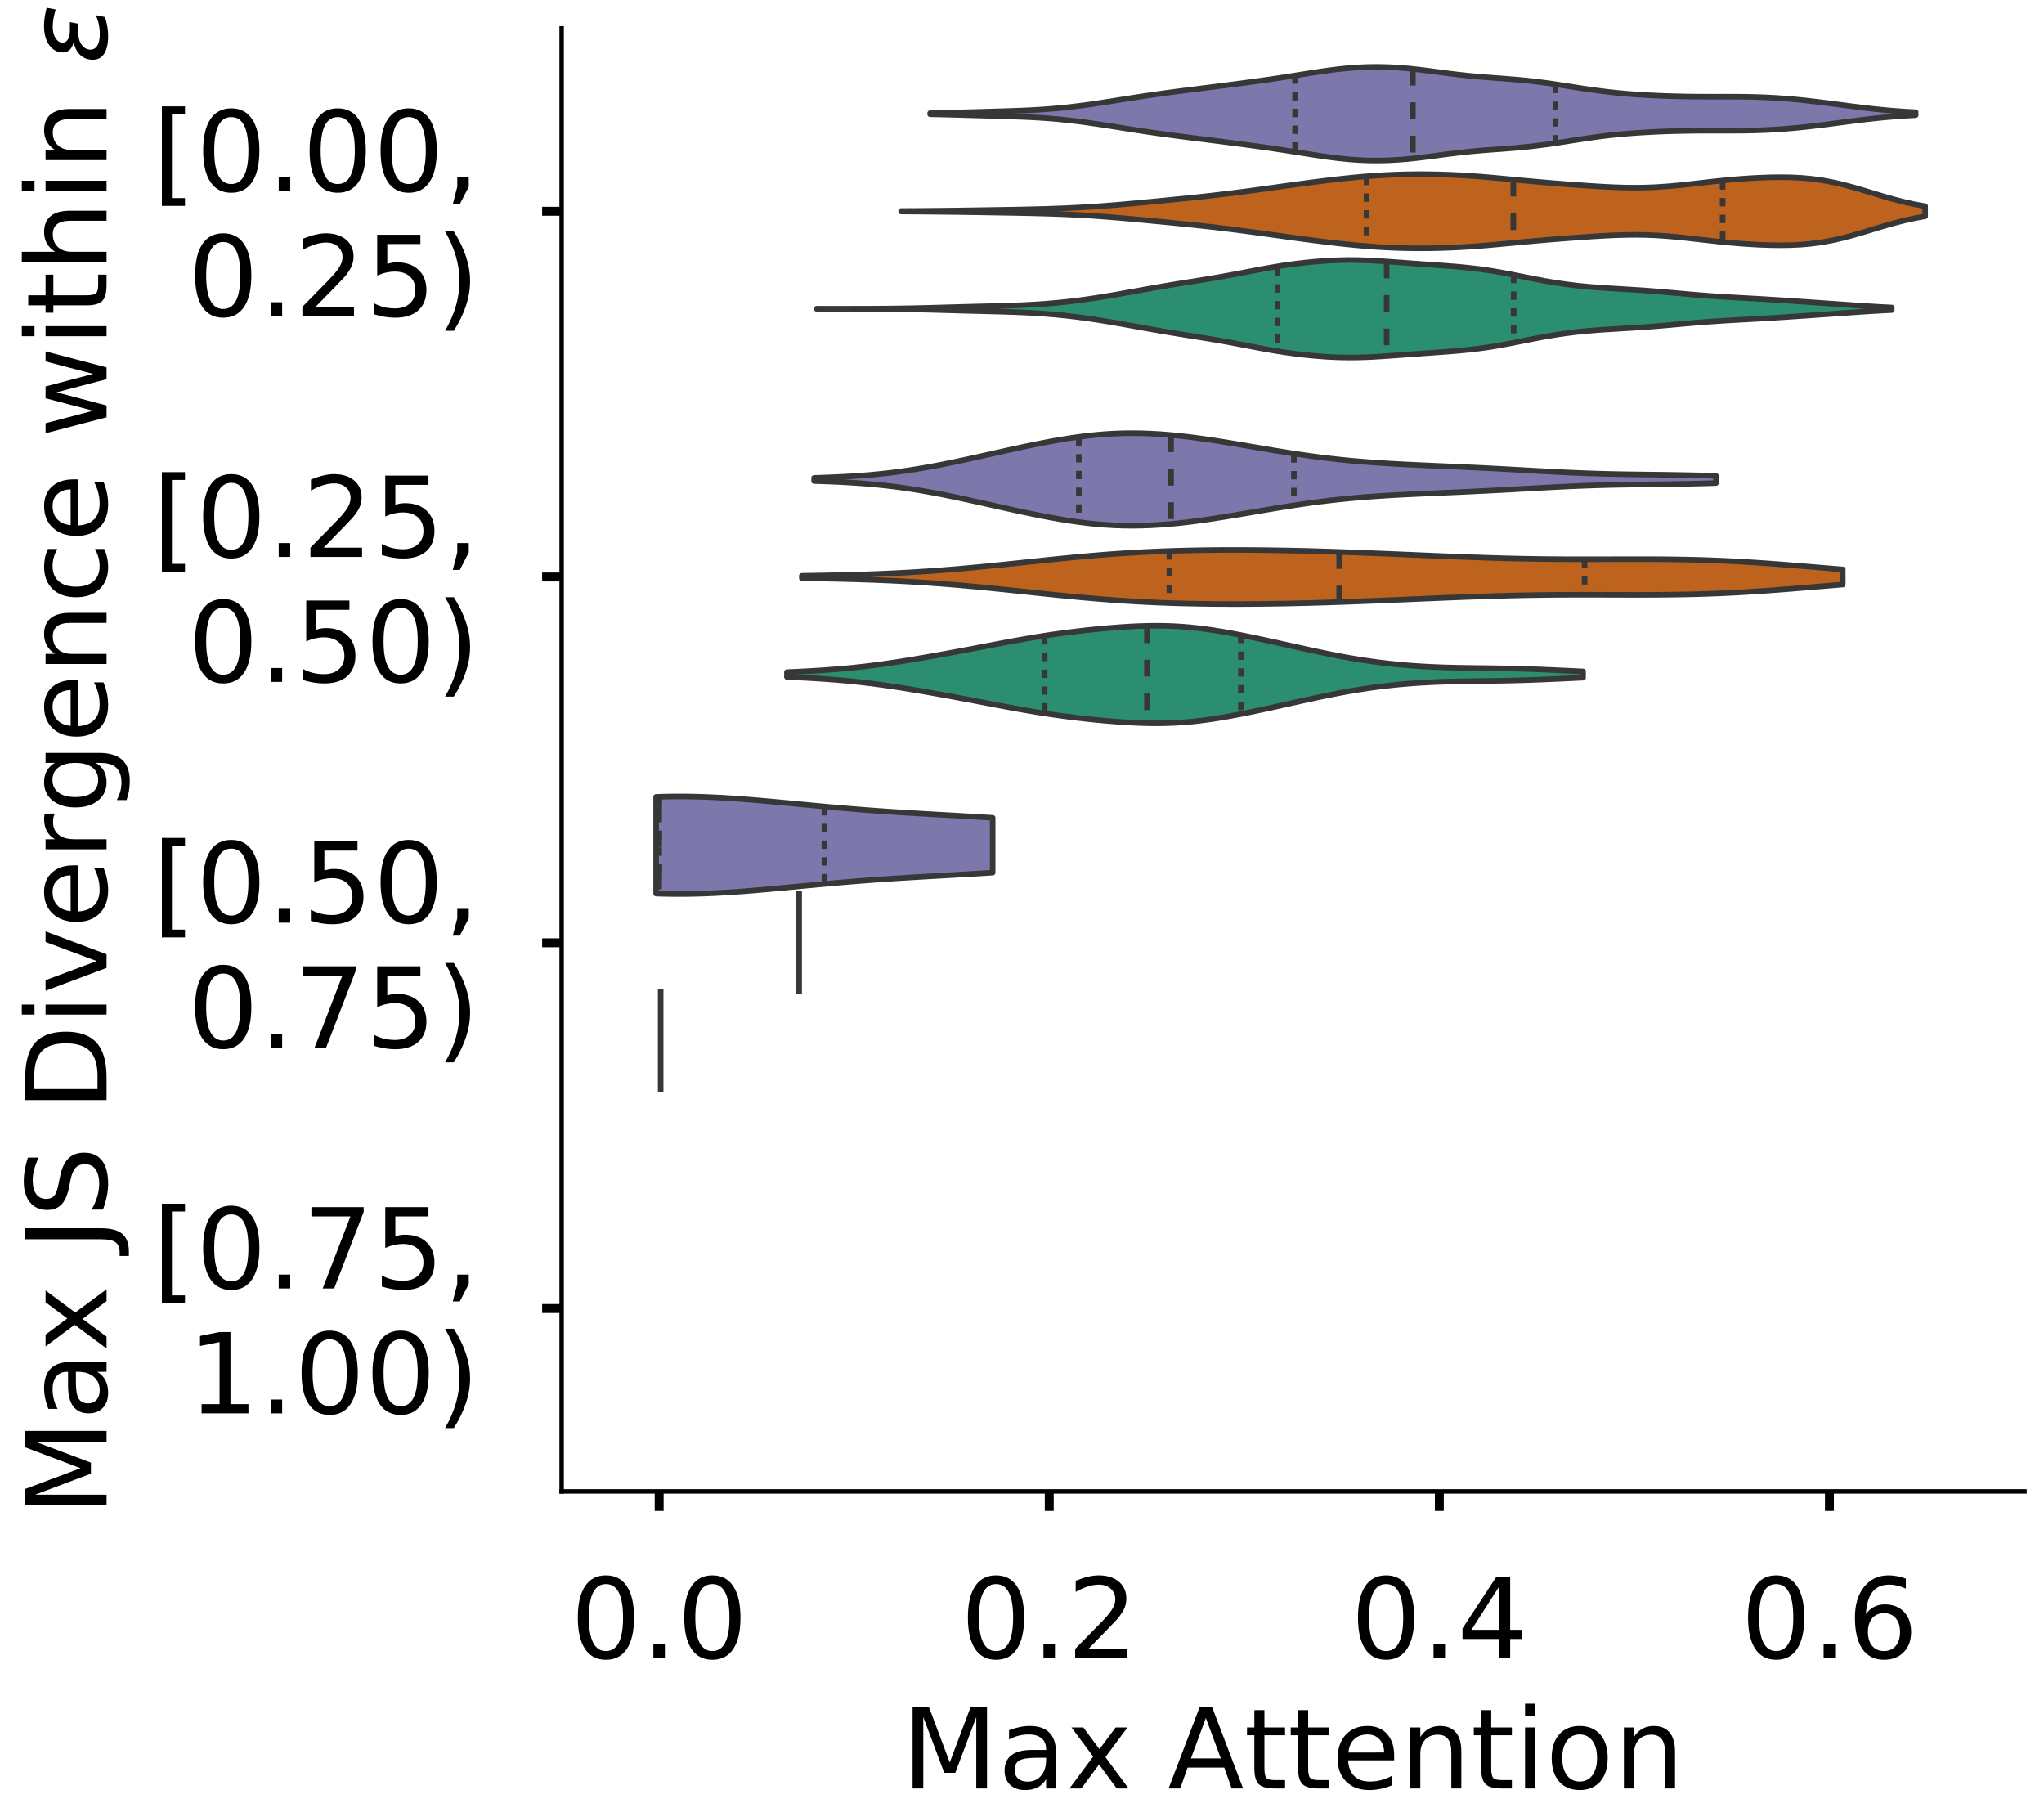 <?xml version="1.0" encoding="utf-8" standalone="no"?>
<!DOCTYPE svg PUBLIC "-//W3C//DTD SVG 1.1//EN"
  "http://www.w3.org/Graphics/SVG/1.1/DTD/svg11.dtd">
<!-- Created with matplotlib (https://matplotlib.org/) -->
<svg height="324.058pt" version="1.1" viewBox="0 0 366.475 324.058" width="366.475pt" xmlns="http://www.w3.org/2000/svg" xmlns:xlink="http://www.w3.org/1999/xlink">
 <defs>
  <style type="text/css">
*{stroke-linecap:butt;stroke-linejoin:round;}
  </style>
 </defs>
 <g id="figure_1">
  <g id="patch_1">
   <path d="M 0 324.058 
L 366.475 324.058 
L 366.475 -0 
L 0 -0 
z
" style="fill:#ffffff;"/>
  </g>
  <g id="axes_1">
   <g id="patch_2">
    <path d="M -269.375 267.358 
L -7.1 267.358 
L -7.1 5.083 
L -269.375 5.083 
z
" style="fill:#ffffff;"/>
   </g>
   <g id="patch_3">
    <path clip-path="url(#p2a15fb67cf)" d="M -257.453 267.358 
L -251.493 267.358 
L -251.493 265.305 
L -257.453 265.305 
z
" style="fill:#7570b3;opacity:0.6;stroke:#000000;stroke-linejoin:miter;stroke-width:0.5;"/>
   </g>
   <g id="patch_4">
    <path clip-path="url(#p2a15fb67cf)" d="M -251.493 267.358 
L -245.532 267.358 
L -245.532 267.358 
L -251.493 267.358 
z
" style="fill:#7570b3;opacity:0.6;stroke:#000000;stroke-linejoin:miter;stroke-width:0.5;"/>
   </g>
   <g id="patch_5">
    <path clip-path="url(#p2a15fb67cf)" d="M -245.532 267.358 
L -239.571 267.358 
L -239.571 267.358 
L -245.532 267.358 
z
" style="fill:#7570b3;opacity:0.6;stroke:#000000;stroke-linejoin:miter;stroke-width:0.5;"/>
   </g>
   <g id="patch_6">
    <path clip-path="url(#p2a15fb67cf)" d="M -239.571 267.358 
L -233.61 267.358 
L -233.61 267.358 
L -239.571 267.358 
z
" style="fill:#7570b3;opacity:0.6;stroke:#000000;stroke-linejoin:miter;stroke-width:0.5;"/>
   </g>
   <g id="patch_7">
    <path clip-path="url(#p2a15fb67cf)" d="M -233.61 267.358 
L -227.649 267.358 
L -227.649 266.332 
L -233.61 266.332 
z
" style="fill:#7570b3;opacity:0.6;stroke:#000000;stroke-linejoin:miter;stroke-width:0.5;"/>
   </g>
   <g id="patch_8">
    <path clip-path="url(#p2a15fb67cf)" d="M -227.649 267.358 
L -221.689 267.358 
L -221.689 267.358 
L -227.649 267.358 
z
" style="fill:#7570b3;opacity:0.6;stroke:#000000;stroke-linejoin:miter;stroke-width:0.5;"/>
   </g>
   <g id="patch_9">
    <path clip-path="url(#p2a15fb67cf)" d="M -221.689 267.358 
L -215.728 267.358 
L -215.728 267.358 
L -221.689 267.358 
z
" style="fill:#7570b3;opacity:0.6;stroke:#000000;stroke-linejoin:miter;stroke-width:0.5;"/>
   </g>
   <g id="patch_10">
    <path clip-path="url(#p2a15fb67cf)" d="M -215.728 267.358 
L -209.767 267.358 
L -209.767 265.305 
L -215.728 265.305 
z
" style="fill:#7570b3;opacity:0.6;stroke:#000000;stroke-linejoin:miter;stroke-width:0.5;"/>
   </g>
   <g id="patch_11">
    <path clip-path="url(#p2a15fb67cf)" d="M -209.767 267.358 
L -203.806 267.358 
L -203.806 261.198 
L -209.767 261.198 
z
" style="fill:#7570b3;opacity:0.6;stroke:#000000;stroke-linejoin:miter;stroke-width:0.5;"/>
   </g>
   <g id="patch_12">
    <path clip-path="url(#p2a15fb67cf)" d="M -203.806 267.358 
L -197.845 267.358 
L -197.845 246.825 
L -203.806 246.825 
z
" style="fill:#7570b3;opacity:0.6;stroke:#000000;stroke-linejoin:miter;stroke-width:0.5;"/>
   </g>
   <g id="patch_13">
    <path clip-path="url(#p2a15fb67cf)" d="M -197.845 267.358 
L -191.885 267.358 
L -191.885 244.771 
L -197.845 244.771 
z
" style="fill:#7570b3;opacity:0.6;stroke:#000000;stroke-linejoin:miter;stroke-width:0.5;"/>
   </g>
   <g id="patch_14">
    <path clip-path="url(#p2a15fb67cf)" d="M -191.885 267.358 
L -185.924 267.358 
L -185.924 242.718 
L -191.885 242.718 
z
" style="fill:#7570b3;opacity:0.6;stroke:#000000;stroke-linejoin:miter;stroke-width:0.5;"/>
   </g>
   <g id="patch_15">
    <path clip-path="url(#p2a15fb67cf)" d="M -185.924 267.358 
L -179.963 267.358 
L -179.963 214.998 
L -185.924 214.998 
z
" style="fill:#7570b3;opacity:0.6;stroke:#000000;stroke-linejoin:miter;stroke-width:0.5;"/>
   </g>
   <g id="patch_16">
    <path clip-path="url(#p2a15fb67cf)" d="M -179.963 267.358 
L -174.002 267.358 
L -174.002 182.145 
L -179.963 182.145 
z
" style="fill:#7570b3;opacity:0.6;stroke:#000000;stroke-linejoin:miter;stroke-width:0.5;"/>
   </g>
   <g id="patch_17">
    <path clip-path="url(#p2a15fb67cf)" d="M -174.002 267.358 
L -168.041 267.358 
L -168.041 157.505 
L -174.002 157.505 
z
" style="fill:#7570b3;opacity:0.6;stroke:#000000;stroke-linejoin:miter;stroke-width:0.5;"/>
   </g>
   <g id="patch_18">
    <path clip-path="url(#p2a15fb67cf)" d="M -168.041 267.358 
L -162.081 267.358 
L -162.081 148.264 
L -168.041 148.264 
z
" style="fill:#7570b3;opacity:0.6;stroke:#000000;stroke-linejoin:miter;stroke-width:0.5;"/>
   </g>
   <g id="patch_19">
    <path clip-path="url(#p2a15fb67cf)" d="M -162.081 267.358 
L -156.12 267.358 
L -156.12 110.278 
L -162.081 110.278 
z
" style="fill:#7570b3;opacity:0.6;stroke:#000000;stroke-linejoin:miter;stroke-width:0.5;"/>
   </g>
   <g id="patch_20">
    <path clip-path="url(#p2a15fb67cf)" d="M -156.12 267.358 
L -150.159 267.358 
L -150.159 112.331 
L -156.12 112.331 
z
" style="fill:#7570b3;opacity:0.6;stroke:#000000;stroke-linejoin:miter;stroke-width:0.5;"/>
   </g>
   <g id="patch_21">
    <path clip-path="url(#p2a15fb67cf)" d="M -150.159 267.358 
L -144.198 267.358 
L -144.198 83.584 
L -150.159 83.584 
z
" style="fill:#7570b3;opacity:0.6;stroke:#000000;stroke-linejoin:miter;stroke-width:0.5;"/>
   </g>
   <g id="patch_22">
    <path clip-path="url(#p2a15fb67cf)" d="M -144.198 267.358 
L -138.238 267.358 
L -138.238 58.944 
L -144.198 58.944 
z
" style="fill:#7570b3;opacity:0.6;stroke:#000000;stroke-linejoin:miter;stroke-width:0.5;"/>
   </g>
   <g id="patch_23">
    <path clip-path="url(#p2a15fb67cf)" d="M -138.238 267.358 
L -132.277 267.358 
L -132.277 23.011 
L -138.238 23.011 
z
" style="fill:#7570b3;opacity:0.6;stroke:#000000;stroke-linejoin:miter;stroke-width:0.5;"/>
   </g>
   <g id="patch_24">
    <path clip-path="url(#p2a15fb67cf)" d="M -132.277 267.358 
L -126.316 267.358 
L -126.316 33.277 
L -132.277 33.277 
z
" style="fill:#7570b3;opacity:0.6;stroke:#000000;stroke-linejoin:miter;stroke-width:0.5;"/>
   </g>
   <g id="patch_25">
    <path clip-path="url(#p2a15fb67cf)" d="M -126.316 267.358 
L -120.355 267.358 
L -120.355 42.517 
L -126.316 42.517 
z
" style="fill:#7570b3;opacity:0.6;stroke:#000000;stroke-linejoin:miter;stroke-width:0.5;"/>
   </g>
   <g id="patch_26">
    <path clip-path="url(#p2a15fb67cf)" d="M -120.355 267.358 
L -114.394 267.358 
L -114.394 91.798 
L -120.355 91.798 
z
" style="fill:#7570b3;opacity:0.6;stroke:#000000;stroke-linejoin:miter;stroke-width:0.5;"/>
   </g>
   <g id="patch_27">
    <path clip-path="url(#p2a15fb67cf)" d="M -114.394 267.358 
L -108.434 267.358 
L -108.434 100.011 
L -114.394 100.011 
z
" style="fill:#7570b3;opacity:0.6;stroke:#000000;stroke-linejoin:miter;stroke-width:0.5;"/>
   </g>
   <g id="patch_28">
    <path clip-path="url(#p2a15fb67cf)" d="M -108.434 267.358 
L -102.473 267.358 
L -102.473 89.744 
L -108.434 89.744 
z
" style="fill:#7570b3;opacity:0.6;stroke:#000000;stroke-linejoin:miter;stroke-width:0.5;"/>
   </g>
   <g id="patch_29">
    <path clip-path="url(#p2a15fb67cf)" d="M -102.473 267.358 
L -96.512 267.358 
L -96.512 132.864 
L -102.473 132.864 
z
" style="fill:#7570b3;opacity:0.6;stroke:#000000;stroke-linejoin:miter;stroke-width:0.5;"/>
   </g>
   <g id="patch_30">
    <path clip-path="url(#p2a15fb67cf)" d="M -96.512 267.358 
L -90.551 267.358 
L -90.551 168.798 
L -96.512 168.798 
z
" style="fill:#7570b3;opacity:0.6;stroke:#000000;stroke-linejoin:miter;stroke-width:0.5;"/>
   </g>
   <g id="patch_31">
    <path clip-path="url(#p2a15fb67cf)" d="M -90.551 267.358 
L -84.59 267.358 
L -84.59 175.985 
L -90.551 175.985 
z
" style="fill:#7570b3;opacity:0.6;stroke:#000000;stroke-linejoin:miter;stroke-width:0.5;"/>
   </g>
   <g id="patch_32">
    <path clip-path="url(#p2a15fb67cf)" d="M -84.59 267.358 
L -78.63 267.358 
L -78.63 182.145 
L -84.59 182.145 
z
" style="fill:#7570b3;opacity:0.6;stroke:#000000;stroke-linejoin:miter;stroke-width:0.5;"/>
   </g>
   <g id="patch_33">
    <path clip-path="url(#p2a15fb67cf)" d="M -78.63 267.358 
L -72.669 267.358 
L -72.669 190.358 
L -78.63 190.358 
z
" style="fill:#7570b3;opacity:0.6;stroke:#000000;stroke-linejoin:miter;stroke-width:0.5;"/>
   </g>
   <g id="patch_34">
    <path clip-path="url(#p2a15fb67cf)" d="M -72.669 267.358 
L -66.708 267.358 
L -66.708 184.198 
L -72.669 184.198 
z
" style="fill:#7570b3;opacity:0.6;stroke:#000000;stroke-linejoin:miter;stroke-width:0.5;"/>
   </g>
   <g id="patch_35">
    <path clip-path="url(#p2a15fb67cf)" d="M -66.708 267.358 
L -60.747 267.358 
L -60.747 180.091 
L -66.708 180.091 
z
" style="fill:#7570b3;opacity:0.6;stroke:#000000;stroke-linejoin:miter;stroke-width:0.5;"/>
   </g>
   <g id="patch_36">
    <path clip-path="url(#p2a15fb67cf)" d="M -60.747 267.358 
L -54.786 267.358 
L -54.786 199.598 
L -60.747 199.598 
z
" style="fill:#7570b3;opacity:0.6;stroke:#000000;stroke-linejoin:miter;stroke-width:0.5;"/>
   </g>
   <g id="patch_37">
    <path clip-path="url(#p2a15fb67cf)" d="M -54.786 267.358 
L -48.826 267.358 
L -48.826 218.078 
L -54.786 218.078 
z
" style="fill:#7570b3;opacity:0.6;stroke:#000000;stroke-linejoin:miter;stroke-width:0.5;"/>
   </g>
   <g id="patch_38">
    <path clip-path="url(#p2a15fb67cf)" d="M -48.826 267.358 
L -42.865 267.358 
L -42.865 251.958 
L -48.826 251.958 
z
" style="fill:#7570b3;opacity:0.6;stroke:#000000;stroke-linejoin:miter;stroke-width:0.5;"/>
   </g>
   <g id="patch_39">
    <path clip-path="url(#p2a15fb67cf)" d="M -42.865 267.358 
L -36.904 267.358 
L -36.904 260.172 
L -42.865 260.172 
z
" style="fill:#7570b3;opacity:0.6;stroke:#000000;stroke-linejoin:miter;stroke-width:0.5;"/>
   </g>
   <g id="patch_40">
    <path clip-path="url(#p2a15fb67cf)" d="M -36.904 267.358 
L -30.943 267.358 
L -30.943 267.358 
L -36.904 267.358 
z
" style="fill:#7570b3;opacity:0.6;stroke:#000000;stroke-linejoin:miter;stroke-width:0.5;"/>
   </g>
   <g id="patch_41">
    <path clip-path="url(#p2a15fb67cf)" d="M -30.943 267.358 
L -24.982 267.358 
L -24.982 267.358 
L -30.943 267.358 
z
" style="fill:#7570b3;opacity:0.6;stroke:#000000;stroke-linejoin:miter;stroke-width:0.5;"/>
   </g>
   <g id="patch_42">
    <path clip-path="url(#p2a15fb67cf)" d="M -24.982 267.358 
L -19.022 267.358 
L -19.022 267.358 
L -24.982 267.358 
z
" style="fill:#7570b3;opacity:0.6;stroke:#000000;stroke-linejoin:miter;stroke-width:0.5;"/>
   </g>
   <g id="patch_43">
    <path clip-path="url(#p2a15fb67cf)" d="M -257.453 267.358 
L -251.493 267.358 
L -251.493 267.358 
L -257.453 267.358 
z
" style="fill:#d95f02;opacity:0.6;stroke:#000000;stroke-linejoin:miter;stroke-width:0.5;"/>
   </g>
   <g id="patch_44">
    <path clip-path="url(#p2a15fb67cf)" d="M -251.493 267.358 
L -245.532 267.358 
L -245.532 267.358 
L -251.493 267.358 
z
" style="fill:#d95f02;opacity:0.6;stroke:#000000;stroke-linejoin:miter;stroke-width:0.5;"/>
   </g>
   <g id="patch_45">
    <path clip-path="url(#p2a15fb67cf)" d="M -245.532 267.358 
L -239.571 267.358 
L -239.571 267.358 
L -245.532 267.358 
z
" style="fill:#d95f02;opacity:0.6;stroke:#000000;stroke-linejoin:miter;stroke-width:0.5;"/>
   </g>
   <g id="patch_46">
    <path clip-path="url(#p2a15fb67cf)" d="M -239.571 267.358 
L -233.61 267.358 
L -233.61 267.358 
L -239.571 267.358 
z
" style="fill:#d95f02;opacity:0.6;stroke:#000000;stroke-linejoin:miter;stroke-width:0.5;"/>
   </g>
   <g id="patch_47">
    <path clip-path="url(#p2a15fb67cf)" d="M -233.61 267.358 
L -227.649 267.358 
L -227.649 265.317 
L -233.61 265.317 
z
" style="fill:#d95f02;opacity:0.6;stroke:#000000;stroke-linejoin:miter;stroke-width:0.5;"/>
   </g>
   <g id="patch_48">
    <path clip-path="url(#p2a15fb67cf)" d="M -227.649 267.358 
L -221.689 267.358 
L -221.689 267.358 
L -227.649 267.358 
z
" style="fill:#d95f02;opacity:0.6;stroke:#000000;stroke-linejoin:miter;stroke-width:0.5;"/>
   </g>
   <g id="patch_49">
    <path clip-path="url(#p2a15fb67cf)" d="M -221.689 267.358 
L -215.728 267.358 
L -215.728 267.358 
L -221.689 267.358 
z
" style="fill:#d95f02;opacity:0.6;stroke:#000000;stroke-linejoin:miter;stroke-width:0.5;"/>
   </g>
   <g id="patch_50">
    <path clip-path="url(#p2a15fb67cf)" d="M -215.728 267.358 
L -209.767 267.358 
L -209.767 264.296 
L -215.728 264.296 
z
" style="fill:#d95f02;opacity:0.6;stroke:#000000;stroke-linejoin:miter;stroke-width:0.5;"/>
   </g>
   <g id="patch_51">
    <path clip-path="url(#p2a15fb67cf)" d="M -209.767 267.358 
L -203.806 267.358 
L -203.806 266.337 
L -209.767 266.337 
z
" style="fill:#d95f02;opacity:0.6;stroke:#000000;stroke-linejoin:miter;stroke-width:0.5;"/>
   </g>
   <g id="patch_52">
    <path clip-path="url(#p2a15fb67cf)" d="M -203.806 267.358 
L -197.845 267.358 
L -197.845 258.172 
L -203.806 258.172 
z
" style="fill:#d95f02;opacity:0.6;stroke:#000000;stroke-linejoin:miter;stroke-width:0.5;"/>
   </g>
   <g id="patch_53">
    <path clip-path="url(#p2a15fb67cf)" d="M -197.845 267.358 
L -191.885 267.358 
L -191.885 257.151 
L -197.845 257.151 
z
" style="fill:#d95f02;opacity:0.6;stroke:#000000;stroke-linejoin:miter;stroke-width:0.5;"/>
   </g>
   <g id="patch_54">
    <path clip-path="url(#p2a15fb67cf)" d="M -191.885 267.358 
L -185.924 267.358 
L -185.924 251.027 
L -191.885 251.027 
z
" style="fill:#d95f02;opacity:0.6;stroke:#000000;stroke-linejoin:miter;stroke-width:0.5;"/>
   </g>
   <g id="patch_55">
    <path clip-path="url(#p2a15fb67cf)" d="M -185.924 267.358 
L -179.963 267.358 
L -179.963 244.902 
L -185.924 244.902 
z
" style="fill:#d95f02;opacity:0.6;stroke:#000000;stroke-linejoin:miter;stroke-width:0.5;"/>
   </g>
   <g id="patch_56">
    <path clip-path="url(#p2a15fb67cf)" d="M -179.963 267.358 
L -174.002 267.358 
L -174.002 237.757 
L -179.963 237.757 
z
" style="fill:#d95f02;opacity:0.6;stroke:#000000;stroke-linejoin:miter;stroke-width:0.5;"/>
   </g>
   <g id="patch_57">
    <path clip-path="url(#p2a15fb67cf)" d="M -174.002 267.358 
L -168.041 267.358 
L -168.041 205.094 
L -174.002 205.094 
z
" style="fill:#d95f02;opacity:0.6;stroke:#000000;stroke-linejoin:miter;stroke-width:0.5;"/>
   </g>
   <g id="patch_58">
    <path clip-path="url(#p2a15fb67cf)" d="M -168.041 267.358 
L -162.081 267.358 
L -162.081 197.949 
L -168.041 197.949 
z
" style="fill:#d95f02;opacity:0.6;stroke:#000000;stroke-linejoin:miter;stroke-width:0.5;"/>
   </g>
   <g id="patch_59">
    <path clip-path="url(#p2a15fb67cf)" d="M -162.081 267.358 
L -156.12 267.358 
L -156.12 185.701 
L -162.081 185.701 
z
" style="fill:#d95f02;opacity:0.6;stroke:#000000;stroke-linejoin:miter;stroke-width:0.5;"/>
   </g>
   <g id="patch_60">
    <path clip-path="url(#p2a15fb67cf)" d="M -156.12 267.358 
L -150.159 267.358 
L -150.159 156.1 
L -156.12 156.1 
z
" style="fill:#d95f02;opacity:0.6;stroke:#000000;stroke-linejoin:miter;stroke-width:0.5;"/>
   </g>
   <g id="patch_61">
    <path clip-path="url(#p2a15fb67cf)" d="M -150.159 267.358 
L -144.198 267.358 
L -144.198 130.582 
L -150.159 130.582 
z
" style="fill:#d95f02;opacity:0.6;stroke:#000000;stroke-linejoin:miter;stroke-width:0.5;"/>
   </g>
   <g id="patch_62">
    <path clip-path="url(#p2a15fb67cf)" d="M -144.198 267.358 
L -138.238 267.358 
L -138.238 112.209 
L -144.198 112.209 
z
" style="fill:#d95f02;opacity:0.6;stroke:#000000;stroke-linejoin:miter;stroke-width:0.5;"/>
   </g>
   <g id="patch_63">
    <path clip-path="url(#p2a15fb67cf)" d="M -138.238 267.358 
L -132.277 267.358 
L -132.277 91.794 
L -138.238 91.794 
z
" style="fill:#d95f02;opacity:0.6;stroke:#000000;stroke-linejoin:miter;stroke-width:0.5;"/>
   </g>
   <g id="patch_64">
    <path clip-path="url(#p2a15fb67cf)" d="M -132.277 267.358 
L -126.316 267.358 
L -126.316 72.401 
L -132.277 72.401 
z
" style="fill:#d95f02;opacity:0.6;stroke:#000000;stroke-linejoin:miter;stroke-width:0.5;"/>
   </g>
   <g id="patch_65">
    <path clip-path="url(#p2a15fb67cf)" d="M -126.316 267.358 
L -120.355 267.358 
L -120.355 93.836 
L -126.316 93.836 
z
" style="fill:#d95f02;opacity:0.6;stroke:#000000;stroke-linejoin:miter;stroke-width:0.5;"/>
   </g>
   <g id="patch_66">
    <path clip-path="url(#p2a15fb67cf)" d="M -120.355 267.358 
L -114.394 267.358 
L -114.394 69.338 
L -120.355 69.338 
z
" style="fill:#d95f02;opacity:0.6;stroke:#000000;stroke-linejoin:miter;stroke-width:0.5;"/>
   </g>
   <g id="patch_67">
    <path clip-path="url(#p2a15fb67cf)" d="M -114.394 267.358 
L -108.434 267.358 
L -108.434 109.147 
L -114.394 109.147 
z
" style="fill:#d95f02;opacity:0.6;stroke:#000000;stroke-linejoin:miter;stroke-width:0.5;"/>
   </g>
   <g id="patch_68">
    <path clip-path="url(#p2a15fb67cf)" d="M -108.434 267.358 
L -102.473 267.358 
L -102.473 122.416 
L -108.434 122.416 
z
" style="fill:#d95f02;opacity:0.6;stroke:#000000;stroke-linejoin:miter;stroke-width:0.5;"/>
   </g>
   <g id="patch_69">
    <path clip-path="url(#p2a15fb67cf)" d="M -102.473 267.358 
L -96.512 267.358 
L -96.512 132.623 
L -102.473 132.623 
z
" style="fill:#d95f02;opacity:0.6;stroke:#000000;stroke-linejoin:miter;stroke-width:0.5;"/>
   </g>
   <g id="patch_70">
    <path clip-path="url(#p2a15fb67cf)" d="M -96.512 267.358 
L -90.551 267.358 
L -90.551 136.706 
L -96.512 136.706 
z
" style="fill:#d95f02;opacity:0.6;stroke:#000000;stroke-linejoin:miter;stroke-width:0.5;"/>
   </g>
   <g id="patch_71">
    <path clip-path="url(#p2a15fb67cf)" d="M -90.551 267.358 
L -84.59 267.358 
L -84.59 167.328 
L -90.551 167.328 
z
" style="fill:#d95f02;opacity:0.6;stroke:#000000;stroke-linejoin:miter;stroke-width:0.5;"/>
   </g>
   <g id="patch_72">
    <path clip-path="url(#p2a15fb67cf)" d="M -84.59 267.358 
L -78.63 267.358 
L -78.63 158.141 
L -84.59 158.141 
z
" style="fill:#d95f02;opacity:0.6;stroke:#000000;stroke-linejoin:miter;stroke-width:0.5;"/>
   </g>
   <g id="patch_73">
    <path clip-path="url(#p2a15fb67cf)" d="M -78.63 267.358 
L -72.669 267.358 
L -72.669 126.499 
L -78.63 126.499 
z
" style="fill:#d95f02;opacity:0.6;stroke:#000000;stroke-linejoin:miter;stroke-width:0.5;"/>
   </g>
   <g id="patch_74">
    <path clip-path="url(#p2a15fb67cf)" d="M -72.669 267.358 
L -66.708 267.358 
L -66.708 88.732 
L -72.669 88.732 
z
" style="fill:#d95f02;opacity:0.6;stroke:#000000;stroke-linejoin:miter;stroke-width:0.5;"/>
   </g>
   <g id="patch_75">
    <path clip-path="url(#p2a15fb67cf)" d="M -66.708 267.358 
L -60.747 267.358 
L -60.747 108.126 
L -66.708 108.126 
z
" style="fill:#d95f02;opacity:0.6;stroke:#000000;stroke-linejoin:miter;stroke-width:0.5;"/>
   </g>
   <g id="patch_76">
    <path clip-path="url(#p2a15fb67cf)" d="M -60.747 267.358 
L -54.786 267.358 
L -54.786 76.484 
L -60.747 76.484 
z
" style="fill:#d95f02;opacity:0.6;stroke:#000000;stroke-linejoin:miter;stroke-width:0.5;"/>
   </g>
   <g id="patch_77">
    <path clip-path="url(#p2a15fb67cf)" d="M -54.786 267.358 
L -48.826 267.358 
L -48.826 107.105 
L -54.786 107.105 
z
" style="fill:#d95f02;opacity:0.6;stroke:#000000;stroke-linejoin:miter;stroke-width:0.5;"/>
   </g>
   <g id="patch_78">
    <path clip-path="url(#p2a15fb67cf)" d="M -48.826 267.358 
L -42.865 267.358 
L -42.865 175.493 
L -48.826 175.493 
z
" style="fill:#d95f02;opacity:0.6;stroke:#000000;stroke-linejoin:miter;stroke-width:0.5;"/>
   </g>
   <g id="patch_79">
    <path clip-path="url(#p2a15fb67cf)" d="M -42.865 267.358 
L -36.904 267.358 
L -36.904 250.006 
L -42.865 250.006 
z
" style="fill:#d95f02;opacity:0.6;stroke:#000000;stroke-linejoin:miter;stroke-width:0.5;"/>
   </g>
   <g id="patch_80">
    <path clip-path="url(#p2a15fb67cf)" d="M -36.904 267.358 
L -30.943 267.358 
L -30.943 266.337 
L -36.904 266.337 
z
" style="fill:#d95f02;opacity:0.6;stroke:#000000;stroke-linejoin:miter;stroke-width:0.5;"/>
   </g>
   <g id="patch_81">
    <path clip-path="url(#p2a15fb67cf)" d="M -30.943 267.358 
L -24.982 267.358 
L -24.982 267.358 
L -30.943 267.358 
z
" style="fill:#d95f02;opacity:0.6;stroke:#000000;stroke-linejoin:miter;stroke-width:0.5;"/>
   </g>
   <g id="patch_82">
    <path clip-path="url(#p2a15fb67cf)" d="M -24.982 267.358 
L -19.022 267.358 
L -19.022 267.358 
L -24.982 267.358 
z
" style="fill:#d95f02;opacity:0.6;stroke:#000000;stroke-linejoin:miter;stroke-width:0.5;"/>
   </g>
   <g id="patch_83">
    <path clip-path="url(#p2a15fb67cf)" d="M -257.453 267.358 
L -251.493 267.358 
L -251.493 266.485 
L -257.453 266.485 
z
" style="fill:#1b9e77;opacity:0.6;stroke:#000000;stroke-linejoin:miter;stroke-width:0.5;"/>
   </g>
   <g id="patch_84">
    <path clip-path="url(#p2a15fb67cf)" d="M -251.493 267.358 
L -245.532 267.358 
L -245.532 267.358 
L -251.493 267.358 
z
" style="fill:#1b9e77;opacity:0.6;stroke:#000000;stroke-linejoin:miter;stroke-width:0.5;"/>
   </g>
   <g id="patch_85">
    <path clip-path="url(#p2a15fb67cf)" d="M -245.532 267.358 
L -239.571 267.358 
L -239.571 267.358 
L -245.532 267.358 
z
" style="fill:#1b9e77;opacity:0.6;stroke:#000000;stroke-linejoin:miter;stroke-width:0.5;"/>
   </g>
   <g id="patch_86">
    <path clip-path="url(#p2a15fb67cf)" d="M -239.571 267.358 
L -233.61 267.358 
L -233.61 266.485 
L -239.571 266.485 
z
" style="fill:#1b9e77;opacity:0.6;stroke:#000000;stroke-linejoin:miter;stroke-width:0.5;"/>
   </g>
   <g id="patch_87">
    <path clip-path="url(#p2a15fb67cf)" d="M -233.61 267.358 
L -227.649 267.358 
L -227.649 266.485 
L -233.61 266.485 
z
" style="fill:#1b9e77;opacity:0.6;stroke:#000000;stroke-linejoin:miter;stroke-width:0.5;"/>
   </g>
   <g id="patch_88">
    <path clip-path="url(#p2a15fb67cf)" d="M -227.649 267.358 
L -221.689 267.358 
L -221.689 265.611 
L -227.649 265.611 
z
" style="fill:#1b9e77;opacity:0.6;stroke:#000000;stroke-linejoin:miter;stroke-width:0.5;"/>
   </g>
   <g id="patch_89">
    <path clip-path="url(#p2a15fb67cf)" d="M -221.689 267.358 
L -215.728 267.358 
L -215.728 266.485 
L -221.689 266.485 
z
" style="fill:#1b9e77;opacity:0.6;stroke:#000000;stroke-linejoin:miter;stroke-width:0.5;"/>
   </g>
   <g id="patch_90">
    <path clip-path="url(#p2a15fb67cf)" d="M -215.728 267.358 
L -209.767 267.358 
L -209.767 262.118 
L -215.728 262.118 
z
" style="fill:#1b9e77;opacity:0.6;stroke:#000000;stroke-linejoin:miter;stroke-width:0.5;"/>
   </g>
   <g id="patch_91">
    <path clip-path="url(#p2a15fb67cf)" d="M -209.767 267.358 
L -203.806 267.358 
L -203.806 251.637 
L -209.767 251.637 
z
" style="fill:#1b9e77;opacity:0.6;stroke:#000000;stroke-linejoin:miter;stroke-width:0.5;"/>
   </g>
   <g id="patch_92">
    <path clip-path="url(#p2a15fb67cf)" d="M -203.806 267.358 
L -197.845 267.358 
L -197.845 250.764 
L -203.806 250.764 
z
" style="fill:#1b9e77;opacity:0.6;stroke:#000000;stroke-linejoin:miter;stroke-width:0.5;"/>
   </g>
   <g id="patch_93">
    <path clip-path="url(#p2a15fb67cf)" d="M -197.845 267.358 
L -191.885 267.358 
L -191.885 244.65 
L -197.845 244.65 
z
" style="fill:#1b9e77;opacity:0.6;stroke:#000000;stroke-linejoin:miter;stroke-width:0.5;"/>
   </g>
   <g id="patch_94">
    <path clip-path="url(#p2a15fb67cf)" d="M -191.885 267.358 
L -185.924 267.358 
L -185.924 235.043 
L -191.885 235.043 
z
" style="fill:#1b9e77;opacity:0.6;stroke:#000000;stroke-linejoin:miter;stroke-width:0.5;"/>
   </g>
   <g id="patch_95">
    <path clip-path="url(#p2a15fb67cf)" d="M -185.924 267.358 
L -179.963 267.358 
L -179.963 213.209 
L -185.924 213.209 
z
" style="fill:#1b9e77;opacity:0.6;stroke:#000000;stroke-linejoin:miter;stroke-width:0.5;"/>
   </g>
   <g id="patch_96">
    <path clip-path="url(#p2a15fb67cf)" d="M -179.963 267.358 
L -174.002 267.358 
L -174.002 187.881 
L -179.963 187.881 
z
" style="fill:#1b9e77;opacity:0.6;stroke:#000000;stroke-linejoin:miter;stroke-width:0.5;"/>
   </g>
   <g id="patch_97">
    <path clip-path="url(#p2a15fb67cf)" d="M -174.002 267.358 
L -168.041 267.358 
L -168.041 159.933 
L -174.002 159.933 
z
" style="fill:#1b9e77;opacity:0.6;stroke:#000000;stroke-linejoin:miter;stroke-width:0.5;"/>
   </g>
   <g id="patch_98">
    <path clip-path="url(#p2a15fb67cf)" d="M -168.041 267.358 
L -162.081 267.358 
L -162.081 109.277 
L -168.041 109.277 
z
" style="fill:#1b9e77;opacity:0.6;stroke:#000000;stroke-linejoin:miter;stroke-width:0.5;"/>
   </g>
   <g id="patch_99">
    <path clip-path="url(#p2a15fb67cf)" d="M -162.081 267.358 
L -156.12 267.358 
L -156.12 117.137 
L -162.081 117.137 
z
" style="fill:#1b9e77;opacity:0.6;stroke:#000000;stroke-linejoin:miter;stroke-width:0.5;"/>
   </g>
   <g id="patch_100">
    <path clip-path="url(#p2a15fb67cf)" d="M -156.12 267.358 
L -150.159 267.358 
L -150.159 69.975 
L -156.12 69.975 
z
" style="fill:#1b9e77;opacity:0.6;stroke:#000000;stroke-linejoin:miter;stroke-width:0.5;"/>
   </g>
   <g id="patch_101">
    <path clip-path="url(#p2a15fb67cf)" d="M -150.159 267.358 
L -144.198 267.358 
L -144.198 27.18 
L -150.159 27.18 
z
" style="fill:#1b9e77;opacity:0.6;stroke:#000000;stroke-linejoin:miter;stroke-width:0.5;"/>
   </g>
   <g id="patch_102">
    <path clip-path="url(#p2a15fb67cf)" d="M -144.198 267.358 
L -138.238 267.358 
L -138.238 33.293 
L -144.198 33.293 
z
" style="fill:#1b9e77;opacity:0.6;stroke:#000000;stroke-linejoin:miter;stroke-width:0.5;"/>
   </g>
   <g id="patch_103">
    <path clip-path="url(#p2a15fb67cf)" d="M -138.238 267.358 
L -132.277 267.358 
L -132.277 17.572 
L -138.238 17.572 
z
" style="fill:#1b9e77;opacity:0.6;stroke:#000000;stroke-linejoin:miter;stroke-width:0.5;"/>
   </g>
   <g id="patch_104">
    <path clip-path="url(#p2a15fb67cf)" d="M -132.277 267.358 
L -126.316 267.358 
L -126.316 51.634 
L -132.277 51.634 
z
" style="fill:#1b9e77;opacity:0.6;stroke:#000000;stroke-linejoin:miter;stroke-width:0.5;"/>
   </g>
   <g id="patch_105">
    <path clip-path="url(#p2a15fb67cf)" d="M -126.316 267.358 
L -120.355 267.358 
L -120.355 41.154 
L -126.316 41.154 
z
" style="fill:#1b9e77;opacity:0.6;stroke:#000000;stroke-linejoin:miter;stroke-width:0.5;"/>
   </g>
   <g id="patch_106">
    <path clip-path="url(#p2a15fb67cf)" d="M -120.355 267.358 
L -114.394 267.358 
L -114.394 69.102 
L -120.355 69.102 
z
" style="fill:#1b9e77;opacity:0.6;stroke:#000000;stroke-linejoin:miter;stroke-width:0.5;"/>
   </g>
   <g id="patch_107">
    <path clip-path="url(#p2a15fb67cf)" d="M -114.394 267.358 
L -108.434 267.358 
L -108.434 71.722 
L -114.394 71.722 
z
" style="fill:#1b9e77;opacity:0.6;stroke:#000000;stroke-linejoin:miter;stroke-width:0.5;"/>
   </g>
   <g id="patch_108">
    <path clip-path="url(#p2a15fb67cf)" d="M -108.434 267.358 
L -102.473 267.358 
L -102.473 119.758 
L -108.434 119.758 
z
" style="fill:#1b9e77;opacity:0.6;stroke:#000000;stroke-linejoin:miter;stroke-width:0.5;"/>
   </g>
   <g id="patch_109">
    <path clip-path="url(#p2a15fb67cf)" d="M -102.473 267.358 
L -96.512 267.358 
L -96.512 151.199 
L -102.473 151.199 
z
" style="fill:#1b9e77;opacity:0.6;stroke:#000000;stroke-linejoin:miter;stroke-width:0.5;"/>
   </g>
   <g id="patch_110">
    <path clip-path="url(#p2a15fb67cf)" d="M -96.512 267.358 
L -90.551 267.358 
L -90.551 173.034 
L -96.512 173.034 
z
" style="fill:#1b9e77;opacity:0.6;stroke:#000000;stroke-linejoin:miter;stroke-width:0.5;"/>
   </g>
   <g id="patch_111">
    <path clip-path="url(#p2a15fb67cf)" d="M -90.551 267.358 
L -84.59 267.358 
L -84.59 173.907 
L -90.551 173.907 
z
" style="fill:#1b9e77;opacity:0.6;stroke:#000000;stroke-linejoin:miter;stroke-width:0.5;"/>
   </g>
   <g id="patch_112">
    <path clip-path="url(#p2a15fb67cf)" d="M -84.59 267.358 
L -78.63 267.358 
L -78.63 182.641 
L -84.59 182.641 
z
" style="fill:#1b9e77;opacity:0.6;stroke:#000000;stroke-linejoin:miter;stroke-width:0.5;"/>
   </g>
   <g id="patch_113">
    <path clip-path="url(#p2a15fb67cf)" d="M -78.63 267.358 
L -72.669 267.358 
L -72.669 205.348 
L -78.63 205.348 
z
" style="fill:#1b9e77;opacity:0.6;stroke:#000000;stroke-linejoin:miter;stroke-width:0.5;"/>
   </g>
   <g id="patch_114">
    <path clip-path="url(#p2a15fb67cf)" d="M -72.669 267.358 
L -66.708 267.358 
L -66.708 216.702 
L -72.669 216.702 
z
" style="fill:#1b9e77;opacity:0.6;stroke:#000000;stroke-linejoin:miter;stroke-width:0.5;"/>
   </g>
   <g id="patch_115">
    <path clip-path="url(#p2a15fb67cf)" d="M -66.708 267.358 
L -60.747 267.358 
L -60.747 216.702 
L -66.708 216.702 
z
" style="fill:#1b9e77;opacity:0.6;stroke:#000000;stroke-linejoin:miter;stroke-width:0.5;"/>
   </g>
   <g id="patch_116">
    <path clip-path="url(#p2a15fb67cf)" d="M -60.747 267.358 
L -54.786 267.358 
L -54.786 237.663 
L -60.747 237.663 
z
" style="fill:#1b9e77;opacity:0.6;stroke:#000000;stroke-linejoin:miter;stroke-width:0.5;"/>
   </g>
   <g id="patch_117">
    <path clip-path="url(#p2a15fb67cf)" d="M -54.786 267.358 
L -48.826 267.358 
L -48.826 239.41 
L -54.786 239.41 
z
" style="fill:#1b9e77;opacity:0.6;stroke:#000000;stroke-linejoin:miter;stroke-width:0.5;"/>
   </g>
   <g id="patch_118">
    <path clip-path="url(#p2a15fb67cf)" d="M -48.826 267.358 
L -42.865 267.358 
L -42.865 259.498 
L -48.826 259.498 
z
" style="fill:#1b9e77;opacity:0.6;stroke:#000000;stroke-linejoin:miter;stroke-width:0.5;"/>
   </g>
   <g id="patch_119">
    <path clip-path="url(#p2a15fb67cf)" d="M -42.865 267.358 
L -36.904 267.358 
L -36.904 266.485 
L -42.865 266.485 
z
" style="fill:#1b9e77;opacity:0.6;stroke:#000000;stroke-linejoin:miter;stroke-width:0.5;"/>
   </g>
   <g id="patch_120">
    <path clip-path="url(#p2a15fb67cf)" d="M -36.904 267.358 
L -30.943 267.358 
L -30.943 267.358 
L -36.904 267.358 
z
" style="fill:#1b9e77;opacity:0.6;stroke:#000000;stroke-linejoin:miter;stroke-width:0.5;"/>
   </g>
   <g id="patch_121">
    <path clip-path="url(#p2a15fb67cf)" d="M -30.943 267.358 
L -24.982 267.358 
L -24.982 267.358 
L -30.943 267.358 
z
" style="fill:#1b9e77;opacity:0.6;stroke:#000000;stroke-linejoin:miter;stroke-width:0.5;"/>
   </g>
   <g id="patch_122">
    <path clip-path="url(#p2a15fb67cf)" d="M -24.982 267.358 
L -19.022 267.358 
L -19.022 267.358 
L -24.982 267.358 
z
" style="fill:#1b9e77;opacity:0.6;stroke:#000000;stroke-linejoin:miter;stroke-width:0.5;"/>
   </g>
   <g id="matplotlib.axis_1">
    <g id="xtick_1">
     <g id="line2d_1">
      <defs>
       <path d="M 0 0 
L 0 3.5 
" id="m132668d8a5" style="stroke:#000000;stroke-width:1.6;"/>
      </defs>
      <g/>
     </g>
     <g id="text_1">
      <!-- 0.0 -->
      <defs>
       <path d="M 31.781 66.406 
Q 24.172 66.406 20.328 58.906 
Q 16.5 51.422 16.5 36.375 
Q 16.5 21.391 20.328 13.891 
Q 24.172 6.391 31.781 6.391 
Q 39.453 6.391 43.281 13.891 
Q 47.125 21.391 47.125 36.375 
Q 47.125 51.422 43.281 58.906 
Q 39.453 66.406 31.781 66.406 
z
M 31.781 74.219 
Q 44.047 74.219 50.516 64.516 
Q 56.984 54.828 56.984 36.375 
Q 56.984 17.969 50.516 8.266 
Q 44.047 -1.422 31.781 -1.422 
Q 19.531 -1.422 13.062 8.266 
Q 6.594 17.969 6.594 36.375 
Q 6.594 54.828 13.062 64.516 
Q 19.531 74.219 31.781 74.219 
z
" id="DejaVuSans-48"/>
       <path d="M 10.688 12.406 
L 21 12.406 
L 21 0 
L 10.688 0 
z
" id="DejaVuSans-46"/>
      </defs>
      <g transform="translate(-273.357 297.255)scale(0.2 -0.2)">
       <use xlink:href="#DejaVuSans-48"/>
       <use x="63.623" xlink:href="#DejaVuSans-46"/>
       <use x="95.41" xlink:href="#DejaVuSans-48"/>
      </g>
     </g>
    </g>
    <g id="xtick_2">
     <g id="line2d_2">
      <g/>
     </g>
     <g id="text_2">
      <!-- 0.2 -->
      <defs>
       <path d="M 19.188 8.297 
L 53.609 8.297 
L 53.609 0 
L 7.328 0 
L 7.328 8.297 
Q 12.938 14.109 22.625 23.891 
Q 32.328 33.688 34.812 36.531 
Q 39.547 41.844 41.422 45.531 
Q 43.312 49.219 43.312 52.781 
Q 43.312 58.594 39.234 62.25 
Q 35.156 65.922 28.609 65.922 
Q 23.969 65.922 18.812 64.312 
Q 13.672 62.703 7.812 59.422 
L 7.812 69.391 
Q 13.766 71.781 18.938 73 
Q 24.125 74.219 28.422 74.219 
Q 39.75 74.219 46.484 68.547 
Q 53.219 62.891 53.219 53.422 
Q 53.219 48.922 51.531 44.891 
Q 49.859 40.875 45.406 35.406 
Q 44.188 33.984 37.641 27.219 
Q 31.109 20.453 19.188 8.297 
z
" id="DejaVuSans-50"/>
      </defs>
      <g transform="translate(-205.233 297.255)scale(0.2 -0.2)">
       <use xlink:href="#DejaVuSans-48"/>
       <use x="63.623" xlink:href="#DejaVuSans-46"/>
       <use x="95.41" xlink:href="#DejaVuSans-50"/>
      </g>
     </g>
    </g>
    <g id="xtick_3">
     <g id="line2d_3">
      <g/>
     </g>
     <g id="text_3">
      <!-- 0.4 -->
      <defs>
       <path d="M 37.797 64.312 
L 12.891 25.391 
L 37.797 25.391 
z
M 35.203 72.906 
L 47.609 72.906 
L 47.609 25.391 
L 58.016 25.391 
L 58.016 17.188 
L 47.609 17.188 
L 47.609 0 
L 37.797 0 
L 37.797 17.188 
L 4.891 17.188 
L 4.891 26.703 
z
" id="DejaVuSans-52"/>
      </defs>
      <g transform="translate(-137.11 297.255)scale(0.2 -0.2)">
       <use xlink:href="#DejaVuSans-48"/>
       <use x="63.623" xlink:href="#DejaVuSans-46"/>
       <use x="95.41" xlink:href="#DejaVuSans-52"/>
      </g>
     </g>
    </g>
    <g id="xtick_4">
     <g id="line2d_4">
      <g/>
     </g>
     <g id="text_4">
      <!-- 0.6 -->
      <defs>
       <path d="M 33.016 40.375 
Q 26.375 40.375 22.484 35.828 
Q 18.609 31.297 18.609 23.391 
Q 18.609 15.531 22.484 10.953 
Q 26.375 6.391 33.016 6.391 
Q 39.656 6.391 43.531 10.953 
Q 47.406 15.531 47.406 23.391 
Q 47.406 31.297 43.531 35.828 
Q 39.656 40.375 33.016 40.375 
z
M 52.594 71.297 
L 52.594 62.312 
Q 48.875 64.062 45.094 64.984 
Q 41.312 65.922 37.594 65.922 
Q 27.828 65.922 22.672 59.328 
Q 17.531 52.734 16.797 39.406 
Q 19.672 43.656 24.016 45.922 
Q 28.375 48.188 33.594 48.188 
Q 44.578 48.188 50.953 41.516 
Q 57.328 34.859 57.328 23.391 
Q 57.328 12.156 50.688 5.359 
Q 44.047 -1.422 33.016 -1.422 
Q 20.359 -1.422 13.672 8.266 
Q 6.984 17.969 6.984 36.375 
Q 6.984 53.656 15.188 63.938 
Q 23.391 74.219 37.203 74.219 
Q 40.922 74.219 44.703 73.484 
Q 48.484 72.75 52.594 71.297 
z
" id="DejaVuSans-54"/>
      </defs>
      <g transform="translate(-68.986 297.255)scale(0.2 -0.2)">
       <use xlink:href="#DejaVuSans-48"/>
       <use x="63.623" xlink:href="#DejaVuSans-46"/>
       <use x="95.41" xlink:href="#DejaVuSans-54"/>
      </g>
     </g>
    </g>
    <g id="text_5">
     <!--   -->
     <defs>
      <path id="DejaVuSans-32"/>
     </defs>
     <g transform="translate(-141.416 320.611)scale(0.2 -0.2)">
      <use xlink:href="#DejaVuSans-32"/>
     </g>
    </g>
   </g>
   <g id="matplotlib.axis_2">
    <g id="ytick_1">
     <g id="line2d_5">
      <defs>
       <path d="M 0 0 
L -3.5 0 
" id="maca1f4214c" style="stroke:#000000;stroke-width:1.6;"/>
      </defs>
      <g/>
     </g>
     <g id="text_6">
      <!-- 0.00 -->
      <g transform="translate(-328.606 274.957)scale(0.2 -0.2)">
       <use xlink:href="#DejaVuSans-48"/>
       <use x="63.623" xlink:href="#DejaVuSans-46"/>
       <use x="95.41" xlink:href="#DejaVuSans-48"/>
       <use x="159.033" xlink:href="#DejaVuSans-48"/>
      </g>
     </g>
    </g>
    <g id="ytick_2">
     <g id="line2d_6">
      <g/>
     </g>
     <g id="text_7">
      <!-- 0.02 -->
      <g transform="translate(-328.606 211.549)scale(0.2 -0.2)">
       <use xlink:href="#DejaVuSans-48"/>
       <use x="63.623" xlink:href="#DejaVuSans-46"/>
       <use x="95.41" xlink:href="#DejaVuSans-48"/>
       <use x="159.033" xlink:href="#DejaVuSans-50"/>
      </g>
     </g>
    </g>
    <g id="ytick_3">
     <g id="line2d_7">
      <g/>
     </g>
     <g id="text_8">
      <!-- 0.04 -->
      <g transform="translate(-328.606 148.142)scale(0.2 -0.2)">
       <use xlink:href="#DejaVuSans-48"/>
       <use x="63.623" xlink:href="#DejaVuSans-46"/>
       <use x="95.41" xlink:href="#DejaVuSans-48"/>
       <use x="159.033" xlink:href="#DejaVuSans-52"/>
      </g>
     </g>
    </g>
    <g id="ytick_4">
     <g id="line2d_8">
      <g/>
     </g>
     <g id="text_9">
      <!-- 0.06 -->
      <g transform="translate(-328.606 84.735)scale(0.2 -0.2)">
       <use xlink:href="#DejaVuSans-48"/>
       <use x="63.623" xlink:href="#DejaVuSans-46"/>
       <use x="95.41" xlink:href="#DejaVuSans-48"/>
       <use x="159.033" xlink:href="#DejaVuSans-54"/>
      </g>
     </g>
    </g>
    <g id="ytick_5">
     <g id="line2d_9">
      <g/>
     </g>
     <g id="text_10">
      <!-- 0.08 -->
      <defs>
       <path d="M 31.781 34.625 
Q 24.75 34.625 20.719 30.859 
Q 16.703 27.094 16.703 20.516 
Q 16.703 13.922 20.719 10.156 
Q 24.75 6.391 31.781 6.391 
Q 38.812 6.391 42.859 10.172 
Q 46.922 13.969 46.922 20.516 
Q 46.922 27.094 42.891 30.859 
Q 38.875 34.625 31.781 34.625 
z
M 21.922 38.812 
Q 15.578 40.375 12.031 44.719 
Q 8.5 49.078 8.5 55.328 
Q 8.5 64.062 14.719 69.141 
Q 20.953 74.219 31.781 74.219 
Q 42.672 74.219 48.875 69.141 
Q 55.078 64.062 55.078 55.328 
Q 55.078 49.078 51.531 44.719 
Q 48 40.375 41.703 38.812 
Q 48.828 37.156 52.797 32.312 
Q 56.781 27.484 56.781 20.516 
Q 56.781 9.906 50.312 4.234 
Q 43.844 -1.422 31.781 -1.422 
Q 19.734 -1.422 13.25 4.234 
Q 6.781 9.906 6.781 20.516 
Q 6.781 27.484 10.781 32.312 
Q 14.797 37.156 21.922 38.812 
z
M 18.312 54.391 
Q 18.312 48.734 21.844 45.562 
Q 25.391 42.391 31.781 42.391 
Q 38.141 42.391 41.719 45.562 
Q 45.312 48.734 45.312 54.391 
Q 45.312 60.062 41.719 63.234 
Q 38.141 66.406 31.781 66.406 
Q 25.391 66.406 21.844 63.234 
Q 18.312 60.062 18.312 54.391 
z
" id="DejaVuSans-56"/>
      </defs>
      <g transform="translate(-328.606 21.328)scale(0.2 -0.2)">
       <use xlink:href="#DejaVuSans-48"/>
       <use x="63.623" xlink:href="#DejaVuSans-46"/>
       <use x="95.41" xlink:href="#DejaVuSans-48"/>
       <use x="159.033" xlink:href="#DejaVuSans-56"/>
      </g>
     </g>
    </g>
    <g id="text_11">
     <!--   -->
     <g transform="translate(-336.267 139.017)rotate(-90)scale(0.176 -0.176)">
      <use xlink:href="#DejaVuSans-32"/>
     </g>
    </g>
   </g>
   <g id="patch_123">
    <path style="fill:none;stroke:#000000;stroke-linecap:square;stroke-linejoin:miter;stroke-width:0.8;"/>
   </g>
   <g id="patch_124">
    <path style="fill:none;stroke:#000000;stroke-linecap:square;stroke-linejoin:miter;stroke-width:0.8;"/>
   </g>
  </g>
  <g id="axes_2">
   <g id="patch_125">
    <path d="M 100.7 267.358 
L 362.975 267.358 
L 362.975 5.083 
L 100.7 5.083 
z
" style="fill:#ffffff;"/>
   </g>
   <g id="PolyCollection_1">
    <defs>
     <path d="M 166.767 -303.576 
L 166.767 -303.775 
L 168.552 -303.812 
L 170.337 -303.854 
L 172.121 -303.902 
L 173.906 -303.953 
L 175.691 -304.005 
L 177.476 -304.056 
L 179.261 -304.108 
L 181.046 -304.163 
L 182.831 -304.226 
L 184.616 -304.304 
L 186.401 -304.402 
L 188.185 -304.526 
L 189.97 -304.681 
L 191.755 -304.866 
L 193.54 -305.081 
L 195.325 -305.322 
L 197.11 -305.584 
L 198.895 -305.859 
L 200.68 -306.142 
L 202.464 -306.425 
L 204.249 -306.702 
L 206.034 -306.97 
L 207.819 -307.226 
L 209.604 -307.471 
L 211.389 -307.706 
L 213.174 -307.934 
L 214.959 -308.159 
L 216.744 -308.383 
L 218.528 -308.609 
L 220.313 -308.837 
L 222.098 -309.069 
L 223.883 -309.306 
L 225.668 -309.549 
L 227.453 -309.802 
L 229.238 -310.065 
L 231.023 -310.339 
L 232.808 -310.621 
L 234.592 -310.904 
L 236.377 -311.18 
L 238.162 -311.437 
L 239.947 -311.661 
L 241.732 -311.843 
L 243.517 -311.975 
L 245.302 -312.051 
L 247.087 -312.07 
L 248.871 -312.031 
L 250.656 -311.937 
L 252.441 -311.792 
L 254.226 -311.603 
L 256.011 -311.383 
L 257.796 -311.147 
L 259.581 -310.912 
L 261.366 -310.692 
L 263.151 -310.496 
L 264.935 -310.329 
L 266.72 -310.184 
L 268.505 -310.052 
L 270.29 -309.919 
L 272.075 -309.773 
L 273.86 -309.602 
L 275.645 -309.4 
L 277.43 -309.166 
L 279.214 -308.906 
L 280.999 -308.629 
L 282.784 -308.349 
L 284.569 -308.078 
L 286.354 -307.826 
L 288.139 -307.602 
L 289.924 -307.409 
L 291.709 -307.246 
L 293.494 -307.111 
L 295.278 -307.001 
L 297.063 -306.912 
L 298.848 -306.842 
L 300.633 -306.789 
L 302.418 -306.753 
L 304.203 -306.732 
L 305.988 -306.724 
L 307.773 -306.724 
L 309.557 -306.725 
L 311.342 -306.72 
L 313.127 -306.702 
L 314.912 -306.662 
L 316.697 -306.596 
L 318.482 -306.5 
L 320.267 -306.373 
L 322.052 -306.216 
L 323.837 -306.033 
L 325.621 -305.828 
L 327.406 -305.607 
L 329.191 -305.376 
L 330.976 -305.141 
L 332.761 -304.912 
L 334.546 -304.694 
L 336.331 -304.494 
L 338.116 -304.317 
L 339.901 -304.166 
L 341.685 -304.041 
L 343.47 -303.942 
L 343.47 -303.41 
L 343.47 -303.41 
L 341.685 -303.31 
L 339.901 -303.185 
L 338.116 -303.034 
L 336.331 -302.858 
L 334.546 -302.658 
L 332.761 -302.44 
L 330.976 -302.21 
L 329.191 -301.976 
L 327.406 -301.744 
L 325.621 -301.523 
L 323.837 -301.318 
L 322.052 -301.135 
L 320.267 -300.979 
L 318.482 -300.851 
L 316.697 -300.755 
L 314.912 -300.689 
L 313.127 -300.65 
L 311.342 -300.631 
L 309.557 -300.626 
L 307.773 -300.627 
L 305.988 -300.627 
L 304.203 -300.619 
L 302.418 -300.598 
L 300.633 -300.562 
L 298.848 -300.51 
L 297.063 -300.439 
L 295.278 -300.35 
L 293.494 -300.24 
L 291.709 -300.105 
L 289.924 -299.943 
L 288.139 -299.749 
L 286.354 -299.525 
L 284.569 -299.273 
L 282.784 -299.002 
L 280.999 -298.722 
L 279.214 -298.445 
L 277.43 -298.185 
L 275.645 -297.952 
L 273.86 -297.749 
L 272.075 -297.578 
L 270.29 -297.432 
L 268.505 -297.299 
L 266.72 -297.168 
L 264.935 -297.023 
L 263.151 -296.855 
L 261.366 -296.659 
L 259.581 -296.439 
L 257.796 -296.204 
L 256.011 -295.968 
L 254.226 -295.748 
L 252.441 -295.559 
L 250.656 -295.414 
L 248.871 -295.32 
L 247.087 -295.281 
L 245.302 -295.3 
L 243.517 -295.376 
L 241.732 -295.508 
L 239.947 -295.69 
L 238.162 -295.914 
L 236.377 -296.171 
L 234.592 -296.447 
L 232.808 -296.73 
L 231.023 -297.012 
L 229.238 -297.286 
L 227.453 -297.549 
L 225.668 -297.802 
L 223.883 -298.046 
L 222.098 -298.283 
L 220.313 -298.514 
L 218.528 -298.743 
L 216.744 -298.968 
L 214.959 -299.193 
L 213.174 -299.417 
L 211.389 -299.645 
L 209.604 -299.88 
L 207.819 -300.125 
L 206.034 -300.381 
L 204.249 -300.649 
L 202.464 -300.926 
L 200.68 -301.209 
L 198.895 -301.492 
L 197.11 -301.768 
L 195.325 -302.029 
L 193.54 -302.27 
L 191.755 -302.485 
L 189.97 -302.67 
L 188.185 -302.825 
L 186.401 -302.949 
L 184.616 -303.048 
L 182.831 -303.125 
L 181.046 -303.188 
L 179.261 -303.243 
L 177.476 -303.295 
L 175.691 -303.346 
L 173.906 -303.398 
L 172.121 -303.449 
L 170.337 -303.497 
L 168.552 -303.54 
L 166.767 -303.576 
z
" id="m2f7bf7bf6d" style="stroke:#373737;"/>
    </defs>
    <g clip-path="url(#p3d979c0033)">
     <use style="fill:#7c78ab;stroke:#373737;" x="0" xlink:href="#m2f7bf7bf6d" y="324.058"/>
    </g>
   </g>
   <g id="PolyCollection_2">
    <defs>
     <path d="M 161.567 -286.149 
L 161.567 -286.233 
L 163.421 -286.244 
L 165.276 -286.257 
L 167.13 -286.274 
L 168.985 -286.293 
L 170.839 -286.315 
L 172.694 -286.34 
L 174.548 -286.368 
L 176.403 -286.396 
L 178.258 -286.426 
L 180.112 -286.457 
L 181.967 -286.49 
L 183.821 -286.526 
L 185.676 -286.568 
L 187.53 -286.618 
L 189.385 -286.679 
L 191.239 -286.753 
L 193.094 -286.843 
L 194.948 -286.948 
L 196.803 -287.071 
L 198.657 -287.208 
L 200.512 -287.359 
L 202.367 -287.521 
L 204.221 -287.69 
L 206.076 -287.865 
L 207.93 -288.043 
L 209.785 -288.223 
L 211.639 -288.407 
L 213.494 -288.596 
L 215.348 -288.792 
L 217.203 -288.998 
L 219.057 -289.214 
L 220.912 -289.441 
L 222.766 -289.678 
L 224.621 -289.925 
L 226.475 -290.178 
L 228.33 -290.436 
L 230.185 -290.694 
L 232.039 -290.95 
L 233.894 -291.201 
L 235.748 -291.444 
L 237.603 -291.676 
L 239.457 -291.895 
L 241.312 -292.099 
L 243.166 -292.284 
L 245.021 -292.446 
L 246.875 -292.582 
L 248.73 -292.689 
L 250.584 -292.767 
L 252.439 -292.814 
L 254.294 -292.833 
L 256.148 -292.825 
L 258.003 -292.791 
L 259.857 -292.73 
L 261.712 -292.644 
L 263.566 -292.532 
L 265.421 -292.397 
L 267.275 -292.242 
L 269.13 -292.074 
L 270.984 -291.898 
L 272.839 -291.722 
L 274.693 -291.551 
L 276.548 -291.387 
L 278.403 -291.232 
L 280.257 -291.085 
L 282.112 -290.945 
L 283.966 -290.812 
L 285.821 -290.688 
L 287.675 -290.579 
L 289.53 -290.491 
L 291.384 -290.433 
L 293.239 -290.414 
L 295.093 -290.441 
L 296.948 -290.516 
L 298.802 -290.639 
L 300.657 -290.802 
L 302.512 -290.996 
L 304.366 -291.205 
L 306.221 -291.418 
L 308.075 -291.621 
L 309.93 -291.805 
L 311.784 -291.965 
L 313.639 -292.098 
L 315.493 -292.199 
L 317.348 -292.266 
L 319.202 -292.291 
L 321.057 -292.264 
L 322.911 -292.174 
L 324.766 -292.008 
L 326.621 -291.757 
L 328.475 -291.418 
L 330.33 -290.997 
L 332.184 -290.506 
L 334.039 -289.966 
L 335.893 -289.403 
L 337.748 -288.846 
L 339.602 -288.319 
L 341.457 -287.844 
L 343.311 -287.434 
L 345.166 -287.096 
L 345.166 -285.286 
L 345.166 -285.286 
L 343.311 -284.947 
L 341.457 -284.537 
L 339.602 -284.062 
L 337.748 -283.536 
L 335.893 -282.978 
L 334.039 -282.415 
L 332.184 -281.876 
L 330.33 -281.385 
L 328.475 -280.963 
L 326.621 -280.625 
L 324.766 -280.374 
L 322.911 -280.207 
L 321.057 -280.117 
L 319.202 -280.09 
L 317.348 -280.115 
L 315.493 -280.182 
L 313.639 -280.283 
L 311.784 -280.416 
L 309.93 -280.576 
L 308.075 -280.761 
L 306.221 -280.964 
L 304.366 -281.176 
L 302.512 -281.386 
L 300.657 -281.579 
L 298.802 -281.742 
L 296.948 -281.865 
L 295.093 -281.941 
L 293.239 -281.967 
L 291.384 -281.948 
L 289.53 -281.89 
L 287.675 -281.802 
L 285.821 -281.693 
L 283.966 -281.569 
L 282.112 -281.437 
L 280.257 -281.297 
L 278.403 -281.149 
L 276.548 -280.994 
L 274.693 -280.83 
L 272.839 -280.659 
L 270.984 -280.483 
L 269.13 -280.308 
L 267.275 -280.139 
L 265.421 -279.984 
L 263.566 -279.849 
L 261.712 -279.737 
L 259.857 -279.651 
L 258.003 -279.591 
L 256.148 -279.556 
L 254.294 -279.548 
L 252.439 -279.567 
L 250.584 -279.615 
L 248.73 -279.692 
L 246.875 -279.799 
L 245.021 -279.935 
L 243.166 -280.097 
L 241.312 -280.282 
L 239.457 -280.486 
L 237.603 -280.706 
L 235.748 -280.938 
L 233.894 -281.18 
L 232.039 -281.431 
L 230.185 -281.687 
L 228.33 -281.945 
L 226.475 -282.203 
L 224.621 -282.456 
L 222.766 -282.703 
L 220.912 -282.941 
L 219.057 -283.168 
L 217.203 -283.384 
L 215.348 -283.589 
L 213.494 -283.785 
L 211.639 -283.974 
L 209.785 -284.158 
L 207.93 -284.339 
L 206.076 -284.516 
L 204.221 -284.691 
L 202.367 -284.86 
L 200.512 -285.022 
L 198.657 -285.173 
L 196.803 -285.311 
L 194.948 -285.433 
L 193.094 -285.538 
L 191.239 -285.628 
L 189.385 -285.702 
L 187.53 -285.763 
L 185.676 -285.813 
L 183.821 -285.855 
L 181.967 -285.892 
L 180.112 -285.924 
L 178.258 -285.955 
L 176.403 -285.985 
L 174.548 -286.014 
L 172.694 -286.041 
L 170.839 -286.066 
L 168.985 -286.088 
L 167.13 -286.108 
L 165.276 -286.124 
L 163.421 -286.137 
L 161.567 -286.149 
z
" id="md09a2e3008" style="stroke:#373737;"/>
    </defs>
    <g clip-path="url(#p3d979c0033)">
     <use style="fill:#be631d;stroke:#373737;" x="0" xlink:href="#md09a2e3008" y="324.058"/>
    </g>
   </g>
   <g id="PolyCollection_3">
    <defs>
     <path d="M 146.416 -268.693 
L 146.416 -268.719 
L 148.363 -268.718 
L 150.31 -268.718 
L 152.257 -268.718 
L 154.205 -268.72 
L 156.152 -268.725 
L 158.099 -268.737 
L 160.046 -268.755 
L 161.993 -268.783 
L 163.94 -268.819 
L 165.887 -268.864 
L 167.834 -268.914 
L 169.781 -268.968 
L 171.728 -269.023 
L 173.675 -269.075 
L 175.622 -269.125 
L 177.57 -269.174 
L 179.517 -269.226 
L 181.464 -269.287 
L 183.411 -269.365 
L 185.358 -269.466 
L 187.305 -269.595 
L 189.252 -269.757 
L 191.199 -269.953 
L 193.146 -270.183 
L 195.093 -270.445 
L 197.04 -270.737 
L 198.987 -271.056 
L 200.935 -271.393 
L 202.882 -271.741 
L 204.829 -272.093 
L 206.776 -272.44 
L 208.723 -272.777 
L 210.67 -273.101 
L 212.617 -273.415 
L 214.564 -273.724 
L 216.511 -274.038 
L 218.458 -274.366 
L 220.405 -274.713 
L 222.352 -275.079 
L 224.3 -275.453 
L 226.247 -275.821 
L 228.194 -276.168 
L 230.141 -276.481 
L 232.088 -276.754 
L 234.035 -276.985 
L 235.982 -277.174 
L 237.929 -277.317 
L 239.876 -277.411 
L 241.823 -277.448 
L 243.77 -277.428 
L 245.717 -277.355 
L 247.665 -277.243 
L 249.612 -277.108 
L 251.559 -276.965 
L 253.506 -276.822 
L 255.453 -276.683 
L 257.4 -276.545 
L 259.347 -276.403 
L 261.294 -276.246 
L 263.241 -276.06 
L 265.188 -275.834 
L 267.135 -275.557 
L 269.082 -275.23 
L 271.03 -274.864 
L 272.977 -274.476 
L 274.924 -274.088 
L 276.871 -273.721 
L 278.818 -273.389 
L 280.765 -273.101 
L 282.712 -272.861 
L 284.659 -272.665 
L 286.606 -272.507 
L 288.553 -272.377 
L 290.5 -272.261 
L 292.447 -272.145 
L 294.395 -272.019 
L 296.342 -271.876 
L 298.289 -271.715 
L 300.236 -271.542 
L 302.183 -271.366 
L 304.13 -271.198 
L 306.077 -271.045 
L 308.024 -270.909 
L 309.971 -270.789 
L 311.918 -270.678 
L 313.865 -270.571 
L 315.812 -270.461 
L 317.76 -270.343 
L 319.707 -270.218 
L 321.654 -270.088 
L 323.601 -269.954 
L 325.548 -269.82 
L 327.495 -269.684 
L 329.442 -269.547 
L 331.389 -269.41 
L 333.336 -269.275 
L 335.283 -269.148 
L 337.23 -269.034 
L 339.177 -268.937 
L 339.177 -268.474 
L 339.177 -268.474 
L 337.23 -268.378 
L 335.283 -268.263 
L 333.336 -268.136 
L 331.389 -268.001 
L 329.442 -267.864 
L 327.495 -267.727 
L 325.548 -267.592 
L 323.601 -267.457 
L 321.654 -267.324 
L 319.707 -267.193 
L 317.76 -267.068 
L 315.812 -266.951 
L 313.865 -266.84 
L 311.918 -266.733 
L 309.971 -266.623 
L 308.024 -266.502 
L 306.077 -266.367 
L 304.13 -266.213 
L 302.183 -266.045 
L 300.236 -265.869 
L 298.289 -265.696 
L 296.342 -265.535 
L 294.395 -265.392 
L 292.447 -265.266 
L 290.5 -265.15 
L 288.553 -265.034 
L 286.606 -264.904 
L 284.659 -264.746 
L 282.712 -264.551 
L 280.765 -264.31 
L 278.818 -264.022 
L 276.871 -263.69 
L 274.924 -263.323 
L 272.977 -262.935 
L 271.03 -262.547 
L 269.082 -262.181 
L 267.135 -261.854 
L 265.188 -261.578 
L 263.241 -261.351 
L 261.294 -261.166 
L 259.347 -261.008 
L 257.4 -260.866 
L 255.453 -260.728 
L 253.506 -260.589 
L 251.559 -260.446 
L 249.612 -260.303 
L 247.665 -260.168 
L 245.717 -260.056 
L 243.77 -259.984 
L 241.823 -259.963 
L 239.876 -260.001 
L 237.929 -260.094 
L 235.982 -260.238 
L 234.035 -260.426 
L 232.088 -260.657 
L 230.141 -260.93 
L 228.194 -261.243 
L 226.247 -261.59 
L 224.3 -261.958 
L 222.352 -262.333 
L 220.405 -262.698 
L 218.458 -263.045 
L 216.511 -263.373 
L 214.564 -263.687 
L 212.617 -263.996 
L 210.67 -264.31 
L 208.723 -264.635 
L 206.776 -264.972 
L 204.829 -265.319 
L 202.882 -265.67 
L 200.935 -266.018 
L 198.987 -266.356 
L 197.04 -266.674 
L 195.093 -266.966 
L 193.146 -267.229 
L 191.199 -267.458 
L 189.252 -267.654 
L 187.305 -267.816 
L 185.358 -267.946 
L 183.411 -268.047 
L 181.464 -268.124 
L 179.517 -268.186 
L 177.57 -268.238 
L 175.622 -268.287 
L 173.675 -268.336 
L 171.728 -268.389 
L 169.781 -268.443 
L 167.834 -268.497 
L 165.887 -268.547 
L 163.94 -268.592 
L 161.993 -268.629 
L 160.046 -268.656 
L 158.099 -268.675 
L 156.152 -268.686 
L 154.205 -268.692 
L 152.257 -268.694 
L 150.31 -268.693 
L 148.363 -268.693 
L 146.416 -268.693 
z
" id="m2b474ecb1d" style="stroke:#373737;"/>
    </defs>
    <g clip-path="url(#p3d979c0033)">
     <use style="fill:#2b8e70;stroke:#373737;" x="0" xlink:href="#m2b474ecb1d" y="324.058"/>
    </g>
   </g>
   <g id="PolyCollection_4">
    <defs>
     <path d="M 145.96 -237.824 
L 145.96 -238.389 
L 147.593 -238.441 
L 149.227 -238.503 
L 150.86 -238.578 
L 152.494 -238.669 
L 154.127 -238.778 
L 155.76 -238.907 
L 157.394 -239.059 
L 159.027 -239.233 
L 160.661 -239.432 
L 162.294 -239.656 
L 163.927 -239.903 
L 165.561 -240.174 
L 167.194 -240.465 
L 168.828 -240.776 
L 170.461 -241.104 
L 172.094 -241.445 
L 173.728 -241.797 
L 175.361 -242.157 
L 176.995 -242.521 
L 178.628 -242.887 
L 180.261 -243.251 
L 181.895 -243.611 
L 183.528 -243.963 
L 185.162 -244.304 
L 186.795 -244.631 
L 188.428 -244.941 
L 190.062 -245.23 
L 191.695 -245.495 
L 193.328 -245.731 
L 194.962 -245.935 
L 196.595 -246.106 
L 198.229 -246.239 
L 199.862 -246.333 
L 201.495 -246.388 
L 203.129 -246.404 
L 204.762 -246.381 
L 206.396 -246.32 
L 208.029 -246.225 
L 209.662 -246.097 
L 211.296 -245.94 
L 212.929 -245.757 
L 214.563 -245.55 
L 216.196 -245.324 
L 217.829 -245.08 
L 219.463 -244.824 
L 221.096 -244.556 
L 222.73 -244.282 
L 224.363 -244.004 
L 225.996 -243.726 
L 227.63 -243.449 
L 229.263 -243.179 
L 230.897 -242.916 
L 232.53 -242.664 
L 234.163 -242.424 
L 235.797 -242.2 
L 237.43 -241.991 
L 239.064 -241.799 
L 240.697 -241.623 
L 242.33 -241.464 
L 243.964 -241.321 
L 245.597 -241.193 
L 247.231 -241.079 
L 248.864 -240.976 
L 250.497 -240.883 
L 252.131 -240.798 
L 253.764 -240.719 
L 255.398 -240.644 
L 257.031 -240.572 
L 258.664 -240.501 
L 260.298 -240.429 
L 261.931 -240.356 
L 263.565 -240.281 
L 265.198 -240.203 
L 266.831 -240.122 
L 268.465 -240.037 
L 270.098 -239.95 
L 271.732 -239.86 
L 273.365 -239.768 
L 274.998 -239.677 
L 276.632 -239.587 
L 278.265 -239.499 
L 279.899 -239.416 
L 281.532 -239.339 
L 283.165 -239.269 
L 284.799 -239.207 
L 286.432 -239.153 
L 288.065 -239.108 
L 289.699 -239.072 
L 291.332 -239.042 
L 292.966 -239.017 
L 294.599 -238.996 
L 296.232 -238.977 
L 297.866 -238.957 
L 299.499 -238.934 
L 301.133 -238.908 
L 302.766 -238.877 
L 304.399 -238.84 
L 306.033 -238.797 
L 307.666 -238.749 
L 307.666 -237.464 
L 307.666 -237.464 
L 306.033 -237.416 
L 304.399 -237.374 
L 302.766 -237.337 
L 301.133 -237.306 
L 299.499 -237.279 
L 297.866 -237.257 
L 296.232 -237.237 
L 294.599 -237.218 
L 292.966 -237.197 
L 291.332 -237.172 
L 289.699 -237.142 
L 288.065 -237.105 
L 286.432 -237.061 
L 284.799 -237.007 
L 283.165 -236.945 
L 281.532 -236.875 
L 279.899 -236.798 
L 278.265 -236.715 
L 276.632 -236.627 
L 274.998 -236.537 
L 273.365 -236.445 
L 271.732 -236.354 
L 270.098 -236.264 
L 268.465 -236.177 
L 266.831 -236.092 
L 265.198 -236.011 
L 263.565 -235.933 
L 261.931 -235.857 
L 260.298 -235.784 
L 258.664 -235.713 
L 257.031 -235.642 
L 255.398 -235.57 
L 253.764 -235.495 
L 252.131 -235.416 
L 250.497 -235.331 
L 248.864 -235.238 
L 247.231 -235.135 
L 245.597 -235.021 
L 243.964 -234.893 
L 242.33 -234.75 
L 240.697 -234.591 
L 239.064 -234.415 
L 237.43 -234.223 
L 235.797 -234.014 
L 234.163 -233.789 
L 232.53 -233.55 
L 230.897 -233.298 
L 229.263 -233.035 
L 227.63 -232.764 
L 225.996 -232.488 
L 224.363 -232.209 
L 222.73 -231.931 
L 221.096 -231.657 
L 219.463 -231.39 
L 217.829 -231.133 
L 216.196 -230.89 
L 214.563 -230.664 
L 212.929 -230.457 
L 211.296 -230.273 
L 209.662 -230.116 
L 208.029 -229.989 
L 206.396 -229.893 
L 204.762 -229.833 
L 203.129 -229.81 
L 201.495 -229.825 
L 199.862 -229.88 
L 198.229 -229.975 
L 196.595 -230.108 
L 194.962 -230.278 
L 193.328 -230.483 
L 191.695 -230.719 
L 190.062 -230.984 
L 188.428 -231.273 
L 186.795 -231.583 
L 185.162 -231.91 
L 183.528 -232.251 
L 181.895 -232.603 
L 180.261 -232.963 
L 178.628 -233.327 
L 176.995 -233.693 
L 175.361 -234.057 
L 173.728 -234.416 
L 172.094 -234.768 
L 170.461 -235.11 
L 168.828 -235.437 
L 167.194 -235.748 
L 165.561 -236.04 
L 163.927 -236.311 
L 162.294 -236.558 
L 160.661 -236.782 
L 159.027 -236.98 
L 157.394 -237.155 
L 155.76 -237.306 
L 154.127 -237.436 
L 152.494 -237.545 
L 150.86 -237.636 
L 149.227 -237.711 
L 147.593 -237.773 
L 145.96 -237.824 
z
" id="m03cfb3a4c8" style="stroke:#373737;"/>
    </defs>
    <g clip-path="url(#p3d979c0033)">
     <use style="fill:#7c78ab;stroke:#373737;" x="0" xlink:href="#m03cfb3a4c8" y="324.058"/>
    </g>
   </g>
   <g id="PolyCollection_5">
    <defs>
     <path d="M 143.764 -220.403 
L 143.764 -220.841 
L 145.649 -220.869 
L 147.534 -220.902 
L 149.419 -220.939 
L 151.304 -220.983 
L 153.19 -221.034 
L 155.075 -221.092 
L 156.96 -221.16 
L 158.845 -221.238 
L 160.73 -221.326 
L 162.615 -221.425 
L 164.501 -221.536 
L 166.386 -221.659 
L 168.271 -221.794 
L 170.156 -221.94 
L 172.041 -222.098 
L 173.926 -222.266 
L 175.812 -222.443 
L 177.697 -222.628 
L 179.582 -222.819 
L 181.467 -223.015 
L 183.352 -223.213 
L 185.237 -223.413 
L 187.123 -223.61 
L 189.008 -223.805 
L 190.893 -223.994 
L 192.778 -224.176 
L 194.663 -224.348 
L 196.548 -224.511 
L 198.434 -224.662 
L 200.319 -224.8 
L 202.204 -224.925 
L 204.089 -225.036 
L 205.974 -225.134 
L 207.859 -225.218 
L 209.745 -225.289 
L 211.63 -225.347 
L 213.515 -225.394 
L 215.4 -225.429 
L 217.285 -225.453 
L 219.17 -225.468 
L 221.056 -225.473 
L 222.941 -225.47 
L 224.826 -225.459 
L 226.711 -225.44 
L 228.596 -225.413 
L 230.481 -225.38 
L 232.367 -225.341 
L 234.252 -225.295 
L 236.137 -225.243 
L 238.022 -225.186 
L 239.907 -225.124 
L 241.792 -225.058 
L 243.678 -224.988 
L 245.563 -224.915 
L 247.448 -224.839 
L 249.333 -224.761 
L 251.218 -224.682 
L 253.103 -224.603 
L 254.989 -224.523 
L 256.874 -224.444 
L 258.759 -224.366 
L 260.644 -224.29 
L 262.529 -224.218 
L 264.414 -224.149 
L 266.3 -224.085 
L 268.185 -224.026 
L 270.07 -223.974 
L 271.955 -223.928 
L 273.84 -223.889 
L 275.725 -223.858 
L 277.611 -223.835 
L 279.496 -223.818 
L 281.381 -223.808 
L 283.266 -223.804 
L 285.151 -223.804 
L 287.036 -223.808 
L 288.922 -223.813 
L 290.807 -223.819 
L 292.692 -223.822 
L 294.577 -223.822 
L 296.462 -223.817 
L 298.347 -223.804 
L 300.233 -223.782 
L 302.118 -223.75 
L 304.003 -223.707 
L 305.888 -223.651 
L 307.773 -223.581 
L 309.658 -223.499 
L 311.544 -223.403 
L 313.429 -223.294 
L 315.314 -223.174 
L 317.199 -223.043 
L 319.084 -222.902 
L 320.969 -222.755 
L 322.855 -222.601 
L 324.74 -222.445 
L 326.625 -222.288 
L 328.51 -222.131 
L 330.395 -221.978 
L 330.395 -219.266 
L 330.395 -219.266 
L 328.51 -219.113 
L 326.625 -218.956 
L 324.74 -218.799 
L 322.855 -218.642 
L 320.969 -218.489 
L 319.084 -218.341 
L 317.199 -218.201 
L 315.314 -218.07 
L 313.429 -217.949 
L 311.544 -217.841 
L 309.658 -217.745 
L 307.773 -217.662 
L 305.888 -217.593 
L 304.003 -217.537 
L 302.118 -217.494 
L 300.233 -217.462 
L 298.347 -217.44 
L 296.462 -217.427 
L 294.577 -217.422 
L 292.692 -217.422 
L 290.807 -217.425 
L 288.922 -217.431 
L 287.036 -217.436 
L 285.151 -217.44 
L 283.266 -217.44 
L 281.381 -217.436 
L 279.496 -217.426 
L 277.611 -217.409 
L 275.725 -217.385 
L 273.84 -217.354 
L 271.955 -217.316 
L 270.07 -217.27 
L 268.185 -217.218 
L 266.3 -217.159 
L 264.414 -217.095 
L 262.529 -217.026 
L 260.644 -216.954 
L 258.759 -216.878 
L 256.874 -216.8 
L 254.989 -216.721 
L 253.103 -216.641 
L 251.218 -216.561 
L 249.333 -216.482 
L 247.448 -216.405 
L 245.563 -216.329 
L 243.678 -216.256 
L 241.792 -216.186 
L 239.907 -216.12 
L 238.022 -216.058 
L 236.137 -216.001 
L 234.252 -215.949 
L 232.367 -215.903 
L 230.481 -215.863 
L 228.596 -215.83 
L 226.711 -215.804 
L 224.826 -215.785 
L 222.941 -215.774 
L 221.056 -215.771 
L 219.17 -215.776 
L 217.285 -215.791 
L 215.4 -215.815 
L 213.515 -215.85 
L 211.63 -215.896 
L 209.745 -215.955 
L 207.859 -216.026 
L 205.974 -216.11 
L 204.089 -216.207 
L 202.204 -216.319 
L 200.319 -216.444 
L 198.434 -216.582 
L 196.548 -216.733 
L 194.663 -216.895 
L 192.778 -217.068 
L 190.893 -217.25 
L 189.008 -217.439 
L 187.123 -217.633 
L 185.237 -217.831 
L 183.352 -218.03 
L 181.467 -218.229 
L 179.582 -218.425 
L 177.697 -218.616 
L 175.812 -218.801 
L 173.926 -218.978 
L 172.041 -219.146 
L 170.156 -219.303 
L 168.271 -219.45 
L 166.386 -219.585 
L 164.501 -219.708 
L 162.615 -219.819 
L 160.73 -219.918 
L 158.845 -220.006 
L 156.96 -220.084 
L 155.075 -220.151 
L 153.19 -220.21 
L 151.304 -220.261 
L 149.419 -220.304 
L 147.534 -220.342 
L 145.649 -220.375 
L 143.764 -220.403 
z
" id="m47b5ff4fe7" style="stroke:#373737;"/>
    </defs>
    <g clip-path="url(#p3d979c0033)">
     <use style="fill:#be631d;stroke:#373737;" x="0" xlink:href="#m47b5ff4fe7" y="324.058"/>
    </g>
   </g>
   <g id="PolyCollection_6">
    <defs>
     <path d="M 141.089 -202.703 
L 141.089 -203.57 
L 142.531 -203.633 
L 143.973 -203.703 
L 145.415 -203.781 
L 146.857 -203.868 
L 148.298 -203.966 
L 149.74 -204.076 
L 151.182 -204.198 
L 152.624 -204.335 
L 154.066 -204.486 
L 155.508 -204.653 
L 156.95 -204.834 
L 158.391 -205.029 
L 159.833 -205.238 
L 161.275 -205.457 
L 162.717 -205.687 
L 164.159 -205.926 
L 165.601 -206.171 
L 167.043 -206.422 
L 168.484 -206.679 
L 169.926 -206.939 
L 171.368 -207.204 
L 172.81 -207.473 
L 174.252 -207.744 
L 175.694 -208.018 
L 177.136 -208.293 
L 178.577 -208.568 
L 180.019 -208.84 
L 181.461 -209.108 
L 182.903 -209.368 
L 184.345 -209.62 
L 185.787 -209.861 
L 187.229 -210.09 
L 188.67 -210.306 
L 190.112 -210.509 
L 191.554 -210.699 
L 192.996 -210.876 
L 194.438 -211.042 
L 195.88 -211.196 
L 197.322 -211.338 
L 198.763 -211.467 
L 200.205 -211.583 
L 201.647 -211.684 
L 203.089 -211.766 
L 204.531 -211.829 
L 205.973 -211.867 
L 207.415 -211.879 
L 208.856 -211.862 
L 210.298 -211.813 
L 211.74 -211.732 
L 213.182 -211.617 
L 214.624 -211.471 
L 216.066 -211.293 
L 217.508 -211.089 
L 218.949 -210.859 
L 220.391 -210.608 
L 221.833 -210.339 
L 223.275 -210.055 
L 224.717 -209.76 
L 226.159 -209.455 
L 227.601 -209.144 
L 229.043 -208.827 
L 230.484 -208.507 
L 231.926 -208.185 
L 233.368 -207.865 
L 234.81 -207.548 
L 236.252 -207.238 
L 237.694 -206.936 
L 239.136 -206.647 
L 240.577 -206.371 
L 242.019 -206.11 
L 243.461 -205.868 
L 244.903 -205.643 
L 246.345 -205.438 
L 247.787 -205.251 
L 249.229 -205.083 
L 250.67 -204.935 
L 252.112 -204.804 
L 253.554 -204.692 
L 254.996 -204.598 
L 256.438 -204.52 
L 257.88 -204.457 
L 259.322 -204.408 
L 260.763 -204.371 
L 262.205 -204.343 
L 263.647 -204.321 
L 265.089 -204.303 
L 266.531 -204.285 
L 267.973 -204.265 
L 269.415 -204.242 
L 270.856 -204.212 
L 272.298 -204.176 
L 273.74 -204.133 
L 275.182 -204.082 
L 276.624 -204.026 
L 278.066 -203.965 
L 279.508 -203.9 
L 280.949 -203.832 
L 282.391 -203.764 
L 283.833 -203.696 
L 283.833 -202.578 
L 283.833 -202.578 
L 282.391 -202.51 
L 280.949 -202.441 
L 279.508 -202.374 
L 278.066 -202.309 
L 276.624 -202.248 
L 275.182 -202.191 
L 273.74 -202.141 
L 272.298 -202.098 
L 270.856 -202.062 
L 269.415 -202.032 
L 267.973 -202.008 
L 266.531 -201.989 
L 265.089 -201.971 
L 263.647 -201.953 
L 262.205 -201.931 
L 260.763 -201.903 
L 259.322 -201.866 
L 257.88 -201.817 
L 256.438 -201.754 
L 254.996 -201.676 
L 253.554 -201.581 
L 252.112 -201.469 
L 250.67 -201.339 
L 249.229 -201.19 
L 247.787 -201.023 
L 246.345 -200.836 
L 244.903 -200.63 
L 243.461 -200.406 
L 242.019 -200.163 
L 240.577 -199.903 
L 239.136 -199.627 
L 237.694 -199.337 
L 236.252 -199.036 
L 234.81 -198.725 
L 233.368 -198.409 
L 231.926 -198.088 
L 230.484 -197.767 
L 229.043 -197.447 
L 227.601 -197.13 
L 226.159 -196.818 
L 224.717 -196.514 
L 223.275 -196.218 
L 221.833 -195.935 
L 220.391 -195.666 
L 218.949 -195.415 
L 217.508 -195.185 
L 216.066 -194.98 
L 214.624 -194.803 
L 213.182 -194.656 
L 211.74 -194.542 
L 210.298 -194.461 
L 208.856 -194.412 
L 207.415 -194.394 
L 205.973 -194.406 
L 204.531 -194.445 
L 203.089 -194.507 
L 201.647 -194.59 
L 200.205 -194.691 
L 198.763 -194.807 
L 197.322 -194.936 
L 195.88 -195.078 
L 194.438 -195.232 
L 192.996 -195.397 
L 191.554 -195.575 
L 190.112 -195.765 
L 188.67 -195.968 
L 187.229 -196.184 
L 185.787 -196.413 
L 184.345 -196.654 
L 182.903 -196.906 
L 181.461 -197.166 
L 180.019 -197.434 
L 178.577 -197.706 
L 177.136 -197.98 
L 175.694 -198.255 
L 174.252 -198.529 
L 172.81 -198.801 
L 171.368 -199.069 
L 169.926 -199.334 
L 168.484 -199.595 
L 167.043 -199.851 
L 165.601 -200.103 
L 164.159 -200.348 
L 162.717 -200.586 
L 161.275 -200.816 
L 159.833 -201.036 
L 158.391 -201.244 
L 156.95 -201.44 
L 155.508 -201.621 
L 154.066 -201.787 
L 152.624 -201.939 
L 151.182 -202.076 
L 149.74 -202.198 
L 148.298 -202.308 
L 146.857 -202.405 
L 145.415 -202.493 
L 143.973 -202.571 
L 142.531 -202.64 
L 141.089 -202.703 
z
" id="m7c5a978d4e" style="stroke:#373737;"/>
    </defs>
    <g clip-path="url(#p3d979c0033)">
     <use style="fill:#2b8e70;stroke:#373737;" x="0" xlink:href="#m7c5a978d4e" y="324.058"/>
    </g>
   </g>
   <g id="PolyCollection_7">
    <defs>
     <path d="M 117.636 -163.871 
L 117.636 -181.205 
L 118.246 -181.226 
L 118.855 -181.243 
L 119.465 -181.257 
L 120.074 -181.268 
L 120.684 -181.275 
L 121.293 -181.28 
L 121.903 -181.281 
L 122.512 -181.278 
L 123.122 -181.273 
L 123.731 -181.265 
L 124.341 -181.254 
L 124.95 -181.239 
L 125.56 -181.222 
L 126.169 -181.202 
L 126.779 -181.18 
L 127.388 -181.155 
L 127.998 -181.127 
L 128.608 -181.097 
L 129.217 -181.065 
L 129.827 -181.03 
L 130.436 -180.993 
L 131.046 -180.954 
L 131.655 -180.913 
L 132.265 -180.871 
L 132.874 -180.826 
L 133.484 -180.78 
L 134.093 -180.732 
L 134.703 -180.684 
L 135.312 -180.633 
L 135.922 -180.582 
L 136.531 -180.529 
L 137.141 -180.476 
L 137.75 -180.421 
L 138.36 -180.366 
L 138.97 -180.31 
L 139.579 -180.253 
L 140.189 -180.196 
L 140.798 -180.139 
L 141.408 -180.081 
L 142.017 -180.024 
L 142.627 -179.966 
L 143.236 -179.908 
L 143.846 -179.85 
L 144.455 -179.792 
L 145.065 -179.735 
L 145.674 -179.677 
L 146.284 -179.621 
L 146.893 -179.564 
L 147.503 -179.508 
L 148.112 -179.453 
L 148.722 -179.398 
L 149.331 -179.344 
L 149.941 -179.29 
L 150.551 -179.237 
L 151.16 -179.185 
L 151.77 -179.134 
L 152.379 -179.083 
L 152.989 -179.034 
L 153.598 -178.985 
L 154.208 -178.937 
L 154.817 -178.89 
L 155.427 -178.843 
L 156.036 -178.798 
L 156.646 -178.753 
L 157.255 -178.709 
L 157.865 -178.666 
L 158.474 -178.624 
L 159.084 -178.582 
L 159.693 -178.541 
L 160.303 -178.501 
L 160.913 -178.462 
L 161.522 -178.423 
L 162.132 -178.385 
L 162.741 -178.347 
L 163.351 -178.31 
L 163.96 -178.273 
L 164.57 -178.237 
L 165.179 -178.201 
L 165.789 -178.166 
L 166.398 -178.131 
L 167.008 -178.096 
L 167.617 -178.061 
L 168.227 -178.027 
L 168.836 -177.992 
L 169.446 -177.958 
L 170.055 -177.923 
L 170.665 -177.889 
L 171.275 -177.854 
L 171.884 -177.819 
L 172.494 -177.784 
L 173.103 -177.749 
L 173.713 -177.713 
L 174.322 -177.677 
L 174.932 -177.641 
L 175.541 -177.604 
L 176.151 -177.567 
L 176.76 -177.529 
L 177.37 -177.491 
L 177.979 -177.452 
L 177.979 -167.625 
L 177.979 -167.625 
L 177.37 -167.586 
L 176.76 -167.547 
L 176.151 -167.509 
L 175.541 -167.472 
L 174.932 -167.435 
L 174.322 -167.399 
L 173.713 -167.363 
L 173.103 -167.327 
L 172.494 -167.292 
L 171.884 -167.257 
L 171.275 -167.222 
L 170.665 -167.188 
L 170.055 -167.153 
L 169.446 -167.119 
L 168.836 -167.084 
L 168.227 -167.05 
L 167.617 -167.015 
L 167.008 -166.98 
L 166.398 -166.945 
L 165.789 -166.91 
L 165.179 -166.875 
L 164.57 -166.839 
L 163.96 -166.803 
L 163.351 -166.766 
L 162.741 -166.729 
L 162.132 -166.691 
L 161.522 -166.653 
L 160.913 -166.615 
L 160.303 -166.575 
L 159.693 -166.535 
L 159.084 -166.494 
L 158.474 -166.453 
L 157.865 -166.41 
L 157.255 -166.367 
L 156.646 -166.323 
L 156.036 -166.279 
L 155.427 -166.233 
L 154.817 -166.187 
L 154.208 -166.139 
L 153.598 -166.091 
L 152.989 -166.042 
L 152.379 -165.993 
L 151.77 -165.942 
L 151.16 -165.891 
L 150.551 -165.839 
L 149.941 -165.786 
L 149.331 -165.732 
L 148.722 -165.678 
L 148.112 -165.623 
L 147.503 -165.568 
L 146.893 -165.512 
L 146.284 -165.456 
L 145.674 -165.399 
L 145.065 -165.342 
L 144.455 -165.284 
L 143.846 -165.226 
L 143.236 -165.168 
L 142.627 -165.111 
L 142.017 -165.053 
L 141.408 -164.995 
L 140.798 -164.937 
L 140.189 -164.88 
L 139.579 -164.823 
L 138.97 -164.766 
L 138.36 -164.71 
L 137.75 -164.655 
L 137.141 -164.601 
L 136.531 -164.547 
L 135.922 -164.495 
L 135.312 -164.443 
L 134.703 -164.393 
L 134.093 -164.344 
L 133.484 -164.296 
L 132.874 -164.25 
L 132.265 -164.206 
L 131.655 -164.163 
L 131.046 -164.122 
L 130.436 -164.083 
L 129.827 -164.046 
L 129.217 -164.012 
L 128.608 -163.979 
L 127.998 -163.949 
L 127.388 -163.922 
L 126.779 -163.896 
L 126.169 -163.874 
L 125.56 -163.854 
L 124.95 -163.837 
L 124.341 -163.823 
L 123.731 -163.811 
L 123.122 -163.803 
L 122.512 -163.798 
L 121.903 -163.796 
L 121.293 -163.797 
L 120.684 -163.801 
L 120.074 -163.808 
L 119.465 -163.819 
L 118.855 -163.833 
L 118.246 -163.85 
L 117.636 -163.871 
z
" id="me0874acd42" style="stroke:#373737;"/>
    </defs>
    <g clip-path="url(#p3d979c0033)">
     <use style="fill:#7c78ab;stroke:#373737;" x="0" xlink:href="#me0874acd42" y="324.058"/>
    </g>
   </g>
   <g id="patch_126">
    <path clip-path="url(#p3d979c0033)" d="M 118.185 37.868 
L 118.185 37.868 
L 118.185 37.868 
L 118.185 37.868 
z
" style="fill:#7c78ab;stroke:#373737;stroke-linejoin:miter;stroke-width:0.5;"/>
   </g>
   <g id="patch_127">
    <path clip-path="url(#p3d979c0033)" d="M 118.185 37.868 
L 118.185 37.868 
L 118.185 37.868 
L 118.185 37.868 
z
" style="fill:#be631d;stroke:#373737;stroke-linejoin:miter;stroke-width:0.5;"/>
   </g>
   <g id="patch_128">
    <path clip-path="url(#p3d979c0033)" d="M 118.185 37.868 
L 118.185 37.868 
L 118.185 37.868 
L 118.185 37.868 
z
" style="fill:#2b8e70;stroke:#373737;stroke-linejoin:miter;stroke-width:0.5;"/>
   </g>
   <g id="matplotlib.axis_3">
    <g id="xtick_5">
     <g id="line2d_10">
      <g>
       <use style="stroke:#000000;stroke-width:1.6;" x="118.185" xlink:href="#m132668d8a5" y="267.358"/>
      </g>
     </g>
     <g id="text_12">
      <!-- 0.0 -->
      <g transform="translate(102.282 297.255)scale(0.2 -0.2)">
       <use xlink:href="#DejaVuSans-48"/>
       <use x="63.623" xlink:href="#DejaVuSans-46"/>
       <use x="95.41" xlink:href="#DejaVuSans-48"/>
      </g>
     </g>
    </g>
    <g id="xtick_6">
     <g id="line2d_11">
      <g>
       <use style="stroke:#000000;stroke-width:1.6;" x="188.125" xlink:href="#m132668d8a5" y="267.358"/>
      </g>
     </g>
     <g id="text_13">
      <!-- 0.2 -->
      <g transform="translate(172.222 297.255)scale(0.2 -0.2)">
       <use xlink:href="#DejaVuSans-48"/>
       <use x="63.623" xlink:href="#DejaVuSans-46"/>
       <use x="95.41" xlink:href="#DejaVuSans-50"/>
      </g>
     </g>
    </g>
    <g id="xtick_7">
     <g id="line2d_12">
      <g>
       <use style="stroke:#000000;stroke-width:1.6;" x="258.065" xlink:href="#m132668d8a5" y="267.358"/>
      </g>
     </g>
     <g id="text_14">
      <!-- 0.4 -->
      <g transform="translate(242.162 297.255)scale(0.2 -0.2)">
       <use xlink:href="#DejaVuSans-48"/>
       <use x="63.623" xlink:href="#DejaVuSans-46"/>
       <use x="95.41" xlink:href="#DejaVuSans-52"/>
      </g>
     </g>
    </g>
    <g id="xtick_8">
     <g id="line2d_13">
      <g>
       <use style="stroke:#000000;stroke-width:1.6;" x="328.005" xlink:href="#m132668d8a5" y="267.358"/>
      </g>
     </g>
     <g id="text_15">
      <!-- 0.6 -->
      <g transform="translate(312.102 297.255)scale(0.2 -0.2)">
       <use xlink:href="#DejaVuSans-48"/>
       <use x="63.623" xlink:href="#DejaVuSans-46"/>
       <use x="95.41" xlink:href="#DejaVuSans-54"/>
      </g>
     </g>
    </g>
    <g id="text_16">
     <!-- Max Attention -->
     <defs>
      <path d="M 9.812 72.906 
L 24.516 72.906 
L 43.109 23.297 
L 61.812 72.906 
L 76.516 72.906 
L 76.516 0 
L 66.891 0 
L 66.891 64.016 
L 48.094 14.016 
L 38.188 14.016 
L 19.391 64.016 
L 19.391 0 
L 9.812 0 
z
" id="DejaVuSans-77"/>
      <path d="M 34.281 27.484 
Q 23.391 27.484 19.188 25 
Q 14.984 22.516 14.984 16.5 
Q 14.984 11.719 18.141 8.906 
Q 21.297 6.109 26.703 6.109 
Q 34.188 6.109 38.703 11.406 
Q 43.219 16.703 43.219 25.484 
L 43.219 27.484 
z
M 52.203 31.203 
L 52.203 0 
L 43.219 0 
L 43.219 8.297 
Q 40.141 3.328 35.547 0.953 
Q 30.953 -1.422 24.312 -1.422 
Q 15.922 -1.422 10.953 3.297 
Q 6 8.016 6 15.922 
Q 6 25.141 12.172 29.828 
Q 18.359 34.516 30.609 34.516 
L 43.219 34.516 
L 43.219 35.406 
Q 43.219 41.609 39.141 45 
Q 35.062 48.391 27.688 48.391 
Q 23 48.391 18.547 47.266 
Q 14.109 46.141 10.016 43.891 
L 10.016 52.203 
Q 14.938 54.109 19.578 55.047 
Q 24.219 56 28.609 56 
Q 40.484 56 46.344 49.844 
Q 52.203 43.703 52.203 31.203 
z
" id="DejaVuSans-97"/>
      <path d="M 54.891 54.688 
L 35.109 28.078 
L 55.906 0 
L 45.312 0 
L 29.391 21.484 
L 13.484 0 
L 2.875 0 
L 24.125 28.609 
L 4.688 54.688 
L 15.281 54.688 
L 29.781 35.203 
L 44.281 54.688 
z
" id="DejaVuSans-120"/>
      <path d="M 34.188 63.188 
L 20.797 26.906 
L 47.609 26.906 
z
M 28.609 72.906 
L 39.797 72.906 
L 67.578 0 
L 57.328 0 
L 50.688 18.703 
L 17.828 18.703 
L 11.188 0 
L 0.781 0 
z
" id="DejaVuSans-65"/>
      <path d="M 18.312 70.219 
L 18.312 54.688 
L 36.812 54.688 
L 36.812 47.703 
L 18.312 47.703 
L 18.312 18.016 
Q 18.312 11.328 20.141 9.422 
Q 21.969 7.516 27.594 7.516 
L 36.812 7.516 
L 36.812 0 
L 27.594 0 
Q 17.188 0 13.234 3.875 
Q 9.281 7.766 9.281 18.016 
L 9.281 47.703 
L 2.688 47.703 
L 2.688 54.688 
L 9.281 54.688 
L 9.281 70.219 
z
" id="DejaVuSans-116"/>
      <path d="M 56.203 29.594 
L 56.203 25.203 
L 14.891 25.203 
Q 15.484 15.922 20.484 11.062 
Q 25.484 6.203 34.422 6.203 
Q 39.594 6.203 44.453 7.469 
Q 49.312 8.734 54.109 11.281 
L 54.109 2.781 
Q 49.266 0.734 44.188 -0.344 
Q 39.109 -1.422 33.891 -1.422 
Q 20.797 -1.422 13.156 6.188 
Q 5.516 13.812 5.516 26.812 
Q 5.516 40.234 12.766 48.109 
Q 20.016 56 32.328 56 
Q 43.359 56 49.781 48.891 
Q 56.203 41.797 56.203 29.594 
z
M 47.219 32.234 
Q 47.125 39.594 43.094 43.984 
Q 39.062 48.391 32.422 48.391 
Q 24.906 48.391 20.391 44.141 
Q 15.875 39.891 15.188 32.172 
z
" id="DejaVuSans-101"/>
      <path d="M 54.891 33.016 
L 54.891 0 
L 45.906 0 
L 45.906 32.719 
Q 45.906 40.484 42.875 44.328 
Q 39.844 48.188 33.797 48.188 
Q 26.516 48.188 22.312 43.547 
Q 18.109 38.922 18.109 30.906 
L 18.109 0 
L 9.078 0 
L 9.078 54.688 
L 18.109 54.688 
L 18.109 46.188 
Q 21.344 51.125 25.703 53.562 
Q 30.078 56 35.797 56 
Q 45.219 56 50.047 50.172 
Q 54.891 44.344 54.891 33.016 
z
" id="DejaVuSans-110"/>
      <path d="M 9.422 54.688 
L 18.406 54.688 
L 18.406 0 
L 9.422 0 
z
M 9.422 75.984 
L 18.406 75.984 
L 18.406 64.594 
L 9.422 64.594 
z
" id="DejaVuSans-105"/>
      <path d="M 30.609 48.391 
Q 23.391 48.391 19.188 42.75 
Q 14.984 37.109 14.984 27.297 
Q 14.984 17.484 19.156 11.844 
Q 23.344 6.203 30.609 6.203 
Q 37.797 6.203 41.984 11.859 
Q 46.188 17.531 46.188 27.297 
Q 46.188 37.016 41.984 42.703 
Q 37.797 48.391 30.609 48.391 
z
M 30.609 56 
Q 42.328 56 49.016 48.375 
Q 55.719 40.766 55.719 27.297 
Q 55.719 13.875 49.016 6.219 
Q 42.328 -1.422 30.609 -1.422 
Q 18.844 -1.422 12.172 6.219 
Q 5.516 13.875 5.516 27.297 
Q 5.516 40.766 12.172 48.375 
Q 18.844 56 30.609 56 
z
" id="DejaVuSans-111"/>
     </defs>
     <g transform="translate(161.659 320.611)scale(0.2 -0.2)">
      <use xlink:href="#DejaVuSans-77"/>
      <use x="86.279" xlink:href="#DejaVuSans-97"/>
      <use x="147.559" xlink:href="#DejaVuSans-120"/>
      <use x="206.738" xlink:href="#DejaVuSans-32"/>
      <use x="238.525" xlink:href="#DejaVuSans-65"/>
      <use x="306.918" xlink:href="#DejaVuSans-116"/>
      <use x="346.127" xlink:href="#DejaVuSans-116"/>
      <use x="385.336" xlink:href="#DejaVuSans-101"/>
      <use x="446.859" xlink:href="#DejaVuSans-110"/>
      <use x="510.238" xlink:href="#DejaVuSans-116"/>
      <use x="549.447" xlink:href="#DejaVuSans-105"/>
      <use x="577.23" xlink:href="#DejaVuSans-111"/>
      <use x="638.412" xlink:href="#DejaVuSans-110"/>
     </g>
    </g>
   </g>
   <g id="matplotlib.axis_4">
    <g id="ytick_6">
     <g id="line2d_14">
      <g>
       <use style="stroke:#000000;stroke-width:1.6;" x="100.7" xlink:href="#maca1f4214c" y="37.868"/>
      </g>
     </g>
     <g id="text_17">
      <!-- [0.00, -->
      <defs>
       <path d="M 8.594 75.984 
L 29.297 75.984 
L 29.297 69 
L 17.578 69 
L 17.578 -6.203 
L 29.297 -6.203 
L 29.297 -13.188 
L 8.594 -13.188 
z
" id="DejaVuSans-91"/>
       <path d="M 11.719 12.406 
L 22.016 12.406 
L 22.016 4 
L 14.016 -11.625 
L 7.719 -11.625 
L 11.719 4 
z
" id="DejaVuSans-44"/>
      </defs>
      <g transform="translate(27.309 34.268)scale(0.2 -0.2)">
       <use xlink:href="#DejaVuSans-91"/>
       <use x="39.014" xlink:href="#DejaVuSans-48"/>
       <use x="102.637" xlink:href="#DejaVuSans-46"/>
       <use x="134.424" xlink:href="#DejaVuSans-48"/>
       <use x="198.047" xlink:href="#DejaVuSans-48"/>
       <use x="261.67" xlink:href="#DejaVuSans-44"/>
      </g>
      <!-- 0.25) -->
      <defs>
       <path d="M 10.797 72.906 
L 49.516 72.906 
L 49.516 64.594 
L 19.828 64.594 
L 19.828 46.734 
Q 21.969 47.469 24.109 47.828 
Q 26.266 48.188 28.422 48.188 
Q 40.625 48.188 47.75 41.5 
Q 54.891 34.812 54.891 23.391 
Q 54.891 11.625 47.562 5.094 
Q 40.234 -1.422 26.906 -1.422 
Q 22.312 -1.422 17.547 -0.641 
Q 12.797 0.141 7.719 1.703 
L 7.719 11.625 
Q 12.109 9.234 16.797 8.062 
Q 21.484 6.891 26.703 6.891 
Q 35.156 6.891 40.078 11.328 
Q 45.016 15.766 45.016 23.391 
Q 45.016 31 40.078 35.438 
Q 35.156 39.891 26.703 39.891 
Q 22.75 39.891 18.812 39.016 
Q 14.891 38.141 10.797 36.281 
z
" id="DejaVuSans-53"/>
       <path d="M 8.016 75.875 
L 15.828 75.875 
Q 23.141 64.359 26.781 53.312 
Q 30.422 42.281 30.422 31.391 
Q 30.422 20.453 26.781 9.375 
Q 23.141 -1.703 15.828 -13.188 
L 8.016 -13.188 
Q 14.5 -2 17.703 9.062 
Q 20.906 20.125 20.906 31.391 
Q 20.906 42.672 17.703 53.656 
Q 14.5 64.656 8.016 75.875 
z
" id="DejaVuSans-41"/>
      </defs>
      <g transform="translate(33.666 56.664)scale(0.2 -0.2)">
       <use xlink:href="#DejaVuSans-48"/>
       <use x="63.623" xlink:href="#DejaVuSans-46"/>
       <use x="95.41" xlink:href="#DejaVuSans-50"/>
       <use x="159.033" xlink:href="#DejaVuSans-53"/>
       <use x="222.656" xlink:href="#DejaVuSans-41"/>
      </g>
     </g>
    </g>
    <g id="ytick_7">
     <g id="line2d_15">
      <g>
       <use style="stroke:#000000;stroke-width:1.6;" x="100.7" xlink:href="#maca1f4214c" y="103.436"/>
      </g>
     </g>
     <g id="text_18">
      <!-- [0.25, -->
      <g transform="translate(27.309 99.837)scale(0.2 -0.2)">
       <use xlink:href="#DejaVuSans-91"/>
       <use x="39.014" xlink:href="#DejaVuSans-48"/>
       <use x="102.637" xlink:href="#DejaVuSans-46"/>
       <use x="134.424" xlink:href="#DejaVuSans-50"/>
       <use x="198.047" xlink:href="#DejaVuSans-53"/>
       <use x="261.67" xlink:href="#DejaVuSans-44"/>
      </g>
      <!-- 0.50) -->
      <g transform="translate(33.666 122.233)scale(0.2 -0.2)">
       <use xlink:href="#DejaVuSans-48"/>
       <use x="63.623" xlink:href="#DejaVuSans-46"/>
       <use x="95.41" xlink:href="#DejaVuSans-53"/>
       <use x="159.033" xlink:href="#DejaVuSans-48"/>
       <use x="222.656" xlink:href="#DejaVuSans-41"/>
      </g>
     </g>
    </g>
    <g id="ytick_8">
     <g id="line2d_16">
      <g>
       <use style="stroke:#000000;stroke-width:1.6;" x="100.7" xlink:href="#maca1f4214c" y="169.005"/>
      </g>
     </g>
     <g id="text_19">
      <!-- [0.50, -->
      <g transform="translate(27.309 165.406)scale(0.2 -0.2)">
       <use xlink:href="#DejaVuSans-91"/>
       <use x="39.014" xlink:href="#DejaVuSans-48"/>
       <use x="102.637" xlink:href="#DejaVuSans-46"/>
       <use x="134.424" xlink:href="#DejaVuSans-53"/>
       <use x="198.047" xlink:href="#DejaVuSans-48"/>
       <use x="261.67" xlink:href="#DejaVuSans-44"/>
      </g>
      <!-- 0.75) -->
      <defs>
       <path d="M 8.203 72.906 
L 55.078 72.906 
L 55.078 68.703 
L 28.609 0 
L 18.312 0 
L 43.219 64.594 
L 8.203 64.594 
z
" id="DejaVuSans-55"/>
      </defs>
      <g transform="translate(33.666 187.801)scale(0.2 -0.2)">
       <use xlink:href="#DejaVuSans-48"/>
       <use x="63.623" xlink:href="#DejaVuSans-46"/>
       <use x="95.41" xlink:href="#DejaVuSans-55"/>
       <use x="159.033" xlink:href="#DejaVuSans-53"/>
       <use x="222.656" xlink:href="#DejaVuSans-41"/>
      </g>
     </g>
    </g>
    <g id="ytick_9">
     <g id="line2d_17">
      <g>
       <use style="stroke:#000000;stroke-width:1.6;" x="100.7" xlink:href="#maca1f4214c" y="234.574"/>
      </g>
     </g>
     <g id="text_20">
      <!-- [0.75, -->
      <g transform="translate(27.309 230.974)scale(0.2 -0.2)">
       <use xlink:href="#DejaVuSans-91"/>
       <use x="39.014" xlink:href="#DejaVuSans-48"/>
       <use x="102.637" xlink:href="#DejaVuSans-46"/>
       <use x="134.424" xlink:href="#DejaVuSans-55"/>
       <use x="198.047" xlink:href="#DejaVuSans-53"/>
       <use x="261.67" xlink:href="#DejaVuSans-44"/>
      </g>
      <!-- 1.00) -->
      <defs>
       <path d="M 12.406 8.297 
L 28.516 8.297 
L 28.516 63.922 
L 10.984 60.406 
L 10.984 69.391 
L 28.422 72.906 
L 38.281 72.906 
L 38.281 8.297 
L 54.391 8.297 
L 54.391 0 
L 12.406 0 
z
" id="DejaVuSans-49"/>
      </defs>
      <g transform="translate(33.666 253.37)scale(0.2 -0.2)">
       <use xlink:href="#DejaVuSans-49"/>
       <use x="63.623" xlink:href="#DejaVuSans-46"/>
       <use x="95.41" xlink:href="#DejaVuSans-48"/>
       <use x="159.033" xlink:href="#DejaVuSans-48"/>
       <use x="222.656" xlink:href="#DejaVuSans-41"/>
      </g>
     </g>
    </g>
    <g id="text_21">
     <!-- Max JS Divergence within $\epsilon$ -->
     <defs>
      <path d="M 9.812 72.906 
L 19.672 72.906 
L 19.672 5.078 
Q 19.672 -8.109 14.672 -14.062 
Q 9.672 -20.016 -1.422 -20.016 
L -5.172 -20.016 
L -5.172 -11.719 
L -2.094 -11.719 
Q 4.438 -11.719 7.125 -8.047 
Q 9.812 -4.391 9.812 5.078 
z
" id="DejaVuSans-74"/>
      <path d="M 53.516 70.516 
L 53.516 60.891 
Q 47.906 63.578 42.922 64.891 
Q 37.938 66.219 33.297 66.219 
Q 25.25 66.219 20.875 63.094 
Q 16.5 59.969 16.5 54.203 
Q 16.5 49.359 19.406 46.891 
Q 22.312 44.438 30.422 42.922 
L 36.375 41.703 
Q 47.406 39.594 52.656 34.297 
Q 57.906 29 57.906 20.125 
Q 57.906 9.516 50.797 4.047 
Q 43.703 -1.422 29.984 -1.422 
Q 24.812 -1.422 18.969 -0.25 
Q 13.141 0.922 6.891 3.219 
L 6.891 13.375 
Q 12.891 10.016 18.656 8.297 
Q 24.422 6.594 29.984 6.594 
Q 38.422 6.594 43.016 9.906 
Q 47.609 13.234 47.609 19.391 
Q 47.609 24.75 44.312 27.781 
Q 41.016 30.812 33.5 32.328 
L 27.484 33.5 
Q 16.453 35.688 11.516 40.375 
Q 6.594 45.062 6.594 53.422 
Q 6.594 63.094 13.406 68.656 
Q 20.219 74.219 32.172 74.219 
Q 37.312 74.219 42.625 73.281 
Q 47.953 72.359 53.516 70.516 
z
" id="DejaVuSans-83"/>
      <path d="M 19.672 64.797 
L 19.672 8.109 
L 31.594 8.109 
Q 46.688 8.109 53.688 14.938 
Q 60.688 21.781 60.688 36.531 
Q 60.688 51.172 53.688 57.984 
Q 46.688 64.797 31.594 64.797 
z
M 9.812 72.906 
L 30.078 72.906 
Q 51.266 72.906 61.172 64.094 
Q 71.094 55.281 71.094 36.531 
Q 71.094 17.672 61.125 8.828 
Q 51.172 0 30.078 0 
L 9.812 0 
z
" id="DejaVuSans-68"/>
      <path d="M 2.984 54.688 
L 12.5 54.688 
L 29.594 8.797 
L 46.688 54.688 
L 56.203 54.688 
L 35.688 0 
L 23.484 0 
z
" id="DejaVuSans-118"/>
      <path d="M 41.109 46.297 
Q 39.594 47.172 37.812 47.578 
Q 36.031 48 33.891 48 
Q 26.266 48 22.188 43.047 
Q 18.109 38.094 18.109 28.812 
L 18.109 0 
L 9.078 0 
L 9.078 54.688 
L 18.109 54.688 
L 18.109 46.188 
Q 20.953 51.172 25.484 53.578 
Q 30.031 56 36.531 56 
Q 37.453 56 38.578 55.875 
Q 39.703 55.766 41.062 55.516 
z
" id="DejaVuSans-114"/>
      <path d="M 45.406 27.984 
Q 45.406 37.75 41.375 43.109 
Q 37.359 48.484 30.078 48.484 
Q 22.859 48.484 18.828 43.109 
Q 14.797 37.75 14.797 27.984 
Q 14.797 18.266 18.828 12.891 
Q 22.859 7.516 30.078 7.516 
Q 37.359 7.516 41.375 12.891 
Q 45.406 18.266 45.406 27.984 
z
M 54.391 6.781 
Q 54.391 -7.172 48.188 -13.984 
Q 42 -20.797 29.203 -20.797 
Q 24.469 -20.797 20.266 -20.094 
Q 16.062 -19.391 12.109 -17.922 
L 12.109 -9.188 
Q 16.062 -11.328 19.922 -12.344 
Q 23.781 -13.375 27.781 -13.375 
Q 36.625 -13.375 41.016 -8.766 
Q 45.406 -4.156 45.406 5.172 
L 45.406 9.625 
Q 42.625 4.781 38.281 2.391 
Q 33.938 0 27.875 0 
Q 17.828 0 11.672 7.656 
Q 5.516 15.328 5.516 27.984 
Q 5.516 40.672 11.672 48.328 
Q 17.828 56 27.875 56 
Q 33.938 56 38.281 53.609 
Q 42.625 51.219 45.406 46.391 
L 45.406 54.688 
L 54.391 54.688 
z
" id="DejaVuSans-103"/>
      <path d="M 48.781 52.594 
L 48.781 44.188 
Q 44.969 46.297 41.141 47.344 
Q 37.312 48.391 33.406 48.391 
Q 24.656 48.391 19.812 42.844 
Q 14.984 37.312 14.984 27.297 
Q 14.984 17.281 19.812 11.734 
Q 24.656 6.203 33.406 6.203 
Q 37.312 6.203 41.141 7.25 
Q 44.969 8.297 48.781 10.406 
L 48.781 2.094 
Q 45.016 0.344 40.984 -0.531 
Q 36.969 -1.422 32.422 -1.422 
Q 20.062 -1.422 12.781 6.344 
Q 5.516 14.109 5.516 27.297 
Q 5.516 40.672 12.859 48.328 
Q 20.219 56 33.016 56 
Q 37.156 56 41.109 55.141 
Q 45.062 54.297 48.781 52.594 
z
" id="DejaVuSans-99"/>
      <path d="M 4.203 54.688 
L 13.188 54.688 
L 24.422 12.016 
L 35.594 54.688 
L 46.188 54.688 
L 57.422 12.016 
L 68.609 54.688 
L 77.594 54.688 
L 63.281 0 
L 52.688 0 
L 40.922 44.828 
L 29.109 0 
L 18.5 0 
z
" id="DejaVuSans-119"/>
      <path d="M 54.891 33.016 
L 54.891 0 
L 45.906 0 
L 45.906 32.719 
Q 45.906 40.484 42.875 44.328 
Q 39.844 48.188 33.797 48.188 
Q 26.516 48.188 22.312 43.547 
Q 18.109 38.922 18.109 30.906 
L 18.109 0 
L 9.078 0 
L 9.078 75.984 
L 18.109 75.984 
L 18.109 46.188 
Q 21.344 51.125 25.703 53.562 
Q 30.078 56 35.797 56 
Q 45.219 56 50.047 50.172 
Q 54.891 44.344 54.891 33.016 
z
" id="DejaVuSans-104"/>
      <path d="M 19.734 29.5 
Q 14.453 30.672 12.156 33.844 
Q 10.453 36.078 10.453 39.109 
Q 10.453 47.406 18.359 52.25 
Q 24.609 56.062 34.188 56.062 
Q 37.891 56.062 41.938 55.469 
Q 46 54.891 50.531 53.719 
L 48.969 45.562 
Q 44.484 46.969 40.719 47.609 
Q 36.859 48.25 33.406 48.25 
Q 27.594 48.25 23.781 46 
Q 19.188 43.312 19.188 39.406 
Q 19.188 36.812 21.578 35.016 
Q 24.422 32.859 30.078 32.859 
L 37.641 32.859 
L 36.234 25.438 
L 29 25.438 
Q 22.266 25.438 18.312 22.953 
Q 12.938 19.578 12.938 14.312 
Q 12.938 10.984 15.828 8.797 
Q 19.438 6.062 26.812 6.062 
Q 31.344 6.062 35.688 6.938 
Q 40.047 7.859 43.844 9.672 
L 42.188 1.312 
Q 37.547 -0.047 33.297 -0.734 
Q 29.047 -1.422 25.141 -1.422 
Q 13.531 -1.422 8.062 3.031 
Q 3.906 6.453 3.906 12.203 
Q 3.906 19.969 9.375 24.75 
Q 13.422 28.328 19.734 29.5 
z
" id="DejaVuSans-Oblique-949"/>
     </defs>
     <g transform="translate(19.109 271.821)rotate(-90)scale(0.2 -0.2)">
      <use transform="translate(0 0.016)" xlink:href="#DejaVuSans-77"/>
      <use transform="translate(86.279 0.016)" xlink:href="#DejaVuSans-97"/>
      <use transform="translate(147.559 0.016)" xlink:href="#DejaVuSans-120"/>
      <use transform="translate(206.738 0.016)" xlink:href="#DejaVuSans-32"/>
      <use transform="translate(238.525 0.016)" xlink:href="#DejaVuSans-74"/>
      <use transform="translate(268.018 0.016)" xlink:href="#DejaVuSans-83"/>
      <use transform="translate(331.494 0.016)" xlink:href="#DejaVuSans-32"/>
      <use transform="translate(363.281 0.016)" xlink:href="#DejaVuSans-68"/>
      <use transform="translate(440.283 0.016)" xlink:href="#DejaVuSans-105"/>
      <use transform="translate(468.066 0.016)" xlink:href="#DejaVuSans-118"/>
      <use transform="translate(527.246 0.016)" xlink:href="#DejaVuSans-101"/>
      <use transform="translate(588.77 0.016)" xlink:href="#DejaVuSans-114"/>
      <use transform="translate(629.883 0.016)" xlink:href="#DejaVuSans-103"/>
      <use transform="translate(693.359 0.016)" xlink:href="#DejaVuSans-101"/>
      <use transform="translate(754.883 0.016)" xlink:href="#DejaVuSans-110"/>
      <use transform="translate(818.262 0.016)" xlink:href="#DejaVuSans-99"/>
      <use transform="translate(873.242 0.016)" xlink:href="#DejaVuSans-101"/>
      <use transform="translate(934.766 0.016)" xlink:href="#DejaVuSans-32"/>
      <use transform="translate(966.553 0.016)" xlink:href="#DejaVuSans-119"/>
      <use transform="translate(1048.34 0.016)" xlink:href="#DejaVuSans-105"/>
      <use transform="translate(1076.123 0.016)" xlink:href="#DejaVuSans-116"/>
      <use transform="translate(1115.332 0.016)" xlink:href="#DejaVuSans-104"/>
      <use transform="translate(1178.711 0.016)" xlink:href="#DejaVuSans-105"/>
      <use transform="translate(1206.494 0.016)" xlink:href="#DejaVuSans-110"/>
      <use transform="translate(1269.873 0.016)" xlink:href="#DejaVuSans-32"/>
      <use transform="translate(1301.66 0.016)" xlink:href="#DejaVuSans-Oblique-949"/>
     </g>
    </g>
   </g>
   <g id="line2d_18">
    <path clip-path="url(#p3d979c0033)" d="M 232.199 13.507 
L 232.199 27.258 
" style="fill:none;stroke:#373737;stroke-dasharray:1.5,1.5;stroke-dashoffset:0;"/>
   </g>
   <g id="line2d_19">
    <path clip-path="url(#p3d979c0033)" d="M 253.322 12.348 
L 253.322 28.418 
" style="fill:none;stroke:#373737;stroke-dasharray:3,3;stroke-dashoffset:0;"/>
   </g>
   <g id="line2d_20">
    <path clip-path="url(#p3d979c0033)" d="M 278.89 15.205 
L 278.89 25.56 
" style="fill:none;stroke:#373737;stroke-dasharray:1.5,1.5;stroke-dashoffset:0;"/>
   </g>
   <g id="line2d_21">
    <path clip-path="url(#p3d979c0033)" d="M 245.022 31.675 
L 245.022 44.06 
" style="fill:none;stroke:#373737;stroke-dasharray:1.5,1.5;stroke-dashoffset:0;"/>
   </g>
   <g id="line2d_22">
    <path clip-path="url(#p3d979c0033)" d="M 271.329 32.217 
L 271.329 43.518 
" style="fill:none;stroke:#373737;stroke-dasharray:3,3;stroke-dashoffset:0;"/>
   </g>
   <g id="line2d_23">
    <path clip-path="url(#p3d979c0033)" d="M 308.858 32.492 
L 308.858 43.243 
" style="fill:none;stroke:#373737;stroke-dasharray:1.5,1.5;stroke-dashoffset:0;"/>
   </g>
   <g id="line2d_24">
    <path clip-path="url(#p3d979c0033)" d="M 229.039 47.965 
L 229.039 62.74 
" style="fill:none;stroke:#373737;stroke-dasharray:1.5,1.5;stroke-dashoffset:0;"/>
   </g>
   <g id="line2d_25">
    <path clip-path="url(#p3d979c0033)" d="M 248.617 46.9 
L 248.617 63.805 
" style="fill:none;stroke:#373737;stroke-dasharray:3,3;stroke-dashoffset:0;"/>
   </g>
   <g id="line2d_26">
    <path clip-path="url(#p3d979c0033)" d="M 271.385 49.256 
L 271.385 61.449 
" style="fill:none;stroke:#373737;stroke-dasharray:1.5,1.5;stroke-dashoffset:0;"/>
   </g>
   <g id="line2d_27">
    <path clip-path="url(#p3d979c0033)" d="M 193.424 78.404 
L 193.424 93.499 
" style="fill:none;stroke:#373737;stroke-dasharray:1.5,1.5;stroke-dashoffset:0;"/>
   </g>
   <g id="line2d_28">
    <path clip-path="url(#p3d979c0033)" d="M 209.969 78.041 
L 209.969 93.862 
" style="fill:none;stroke:#373737;stroke-dasharray:3,3;stroke-dashoffset:0;"/>
   </g>
   <g id="line2d_29">
    <path clip-path="url(#p3d979c0033)" d="M 231.984 81.44 
L 231.984 90.463 
" style="fill:none;stroke:#373737;stroke-dasharray:1.5,1.5;stroke-dashoffset:0;"/>
   </g>
   <g id="line2d_30">
    <path clip-path="url(#p3d979c0033)" d="M 209.661 98.816 
L 209.661 108.057 
" style="fill:none;stroke:#373737;stroke-dasharray:1.5,1.5;stroke-dashoffset:0;"/>
   </g>
   <g id="line2d_31">
    <path clip-path="url(#p3d979c0033)" d="M 240.108 98.979 
L 240.108 107.894 
" style="fill:none;stroke:#373737;stroke-dasharray:3,3;stroke-dashoffset:0;"/>
   </g>
   <g id="line2d_32">
    <path clip-path="url(#p3d979c0033)" d="M 284.107 100.286 
L 284.107 106.586 
" style="fill:none;stroke:#373737;stroke-dasharray:1.5,1.5;stroke-dashoffset:0;"/>
   </g>
   <g id="line2d_33">
    <path clip-path="url(#p3d979c0033)" d="M 187.3 114.038 
L 187.3 127.805 
" style="fill:none;stroke:#373737;stroke-dasharray:1.5,1.5;stroke-dashoffset:0;"/>
   </g>
   <g id="line2d_34">
    <path clip-path="url(#p3d979c0033)" d="M 205.641 112.278 
L 205.641 129.565 
" style="fill:none;stroke:#373737;stroke-dasharray:3,3;stroke-dashoffset:0;"/>
   </g>
   <g id="line2d_35">
    <path clip-path="url(#p3d979c0033)" d="M 222.484 113.791 
L 222.484 128.051 
" style="fill:none;stroke:#373737;stroke-dasharray:1.5,1.5;stroke-dashoffset:0;"/>
   </g>
   <g id="line2d_36">
    <path clip-path="url(#p3d979c0033)" d="M 118.186 142.919 
L 118.186 160.121 
" style="fill:none;stroke:#373737;stroke-dasharray:1.5,1.5;stroke-dashoffset:0;"/>
   </g>
   <g id="line2d_37">
    <path clip-path="url(#p3d979c0033)" d="M 118.187 142.919 
L 118.187 160.121 
" style="fill:none;stroke:#373737;stroke-dasharray:3,3;stroke-dashoffset:0;"/>
   </g>
   <g id="line2d_38">
    <path clip-path="url(#p3d979c0033)" d="M 147.809 144.675 
L 147.809 158.366 
" style="fill:none;stroke:#373737;stroke-dasharray:1.5,1.5;stroke-dashoffset:0;"/>
   </g>
   <g id="line2d_39">
    <path clip-path="url(#p3d979c0033)" d="M 143.281 160.263 
L 143.281 177.748 
" style="fill:none;stroke:#373737;stroke-linecap:square;"/>
   </g>
   <g id="line2d_40">
    <path clip-path="url(#p3d979c0033)" d="M 118.452 177.748 
L 118.452 195.233 
" style="fill:none;stroke:#373737;stroke-linecap:square;"/>
   </g>
   <g id="patch_129">
    <path d="M 100.7 267.358 
L 100.7 5.083 
" style="fill:none;stroke:#000000;stroke-linecap:square;stroke-linejoin:miter;stroke-width:0.8;"/>
   </g>
   <g id="patch_130">
    <path d="M 100.7 267.358 
L 362.975 267.358 
" style="fill:none;stroke:#000000;stroke-linecap:square;stroke-linejoin:miter;stroke-width:0.8;"/>
   </g>
  </g>
 </g>
 <defs>
  <clipPath id="p2a15fb67cf">
   <rect height="262.275" width="262.275" x="-269.375" y="5.083"/>
  </clipPath>
  <clipPath id="p3d979c0033">
   <rect height="262.275" width="262.275" x="100.7" y="5.083"/>
  </clipPath>
 </defs>
</svg>
